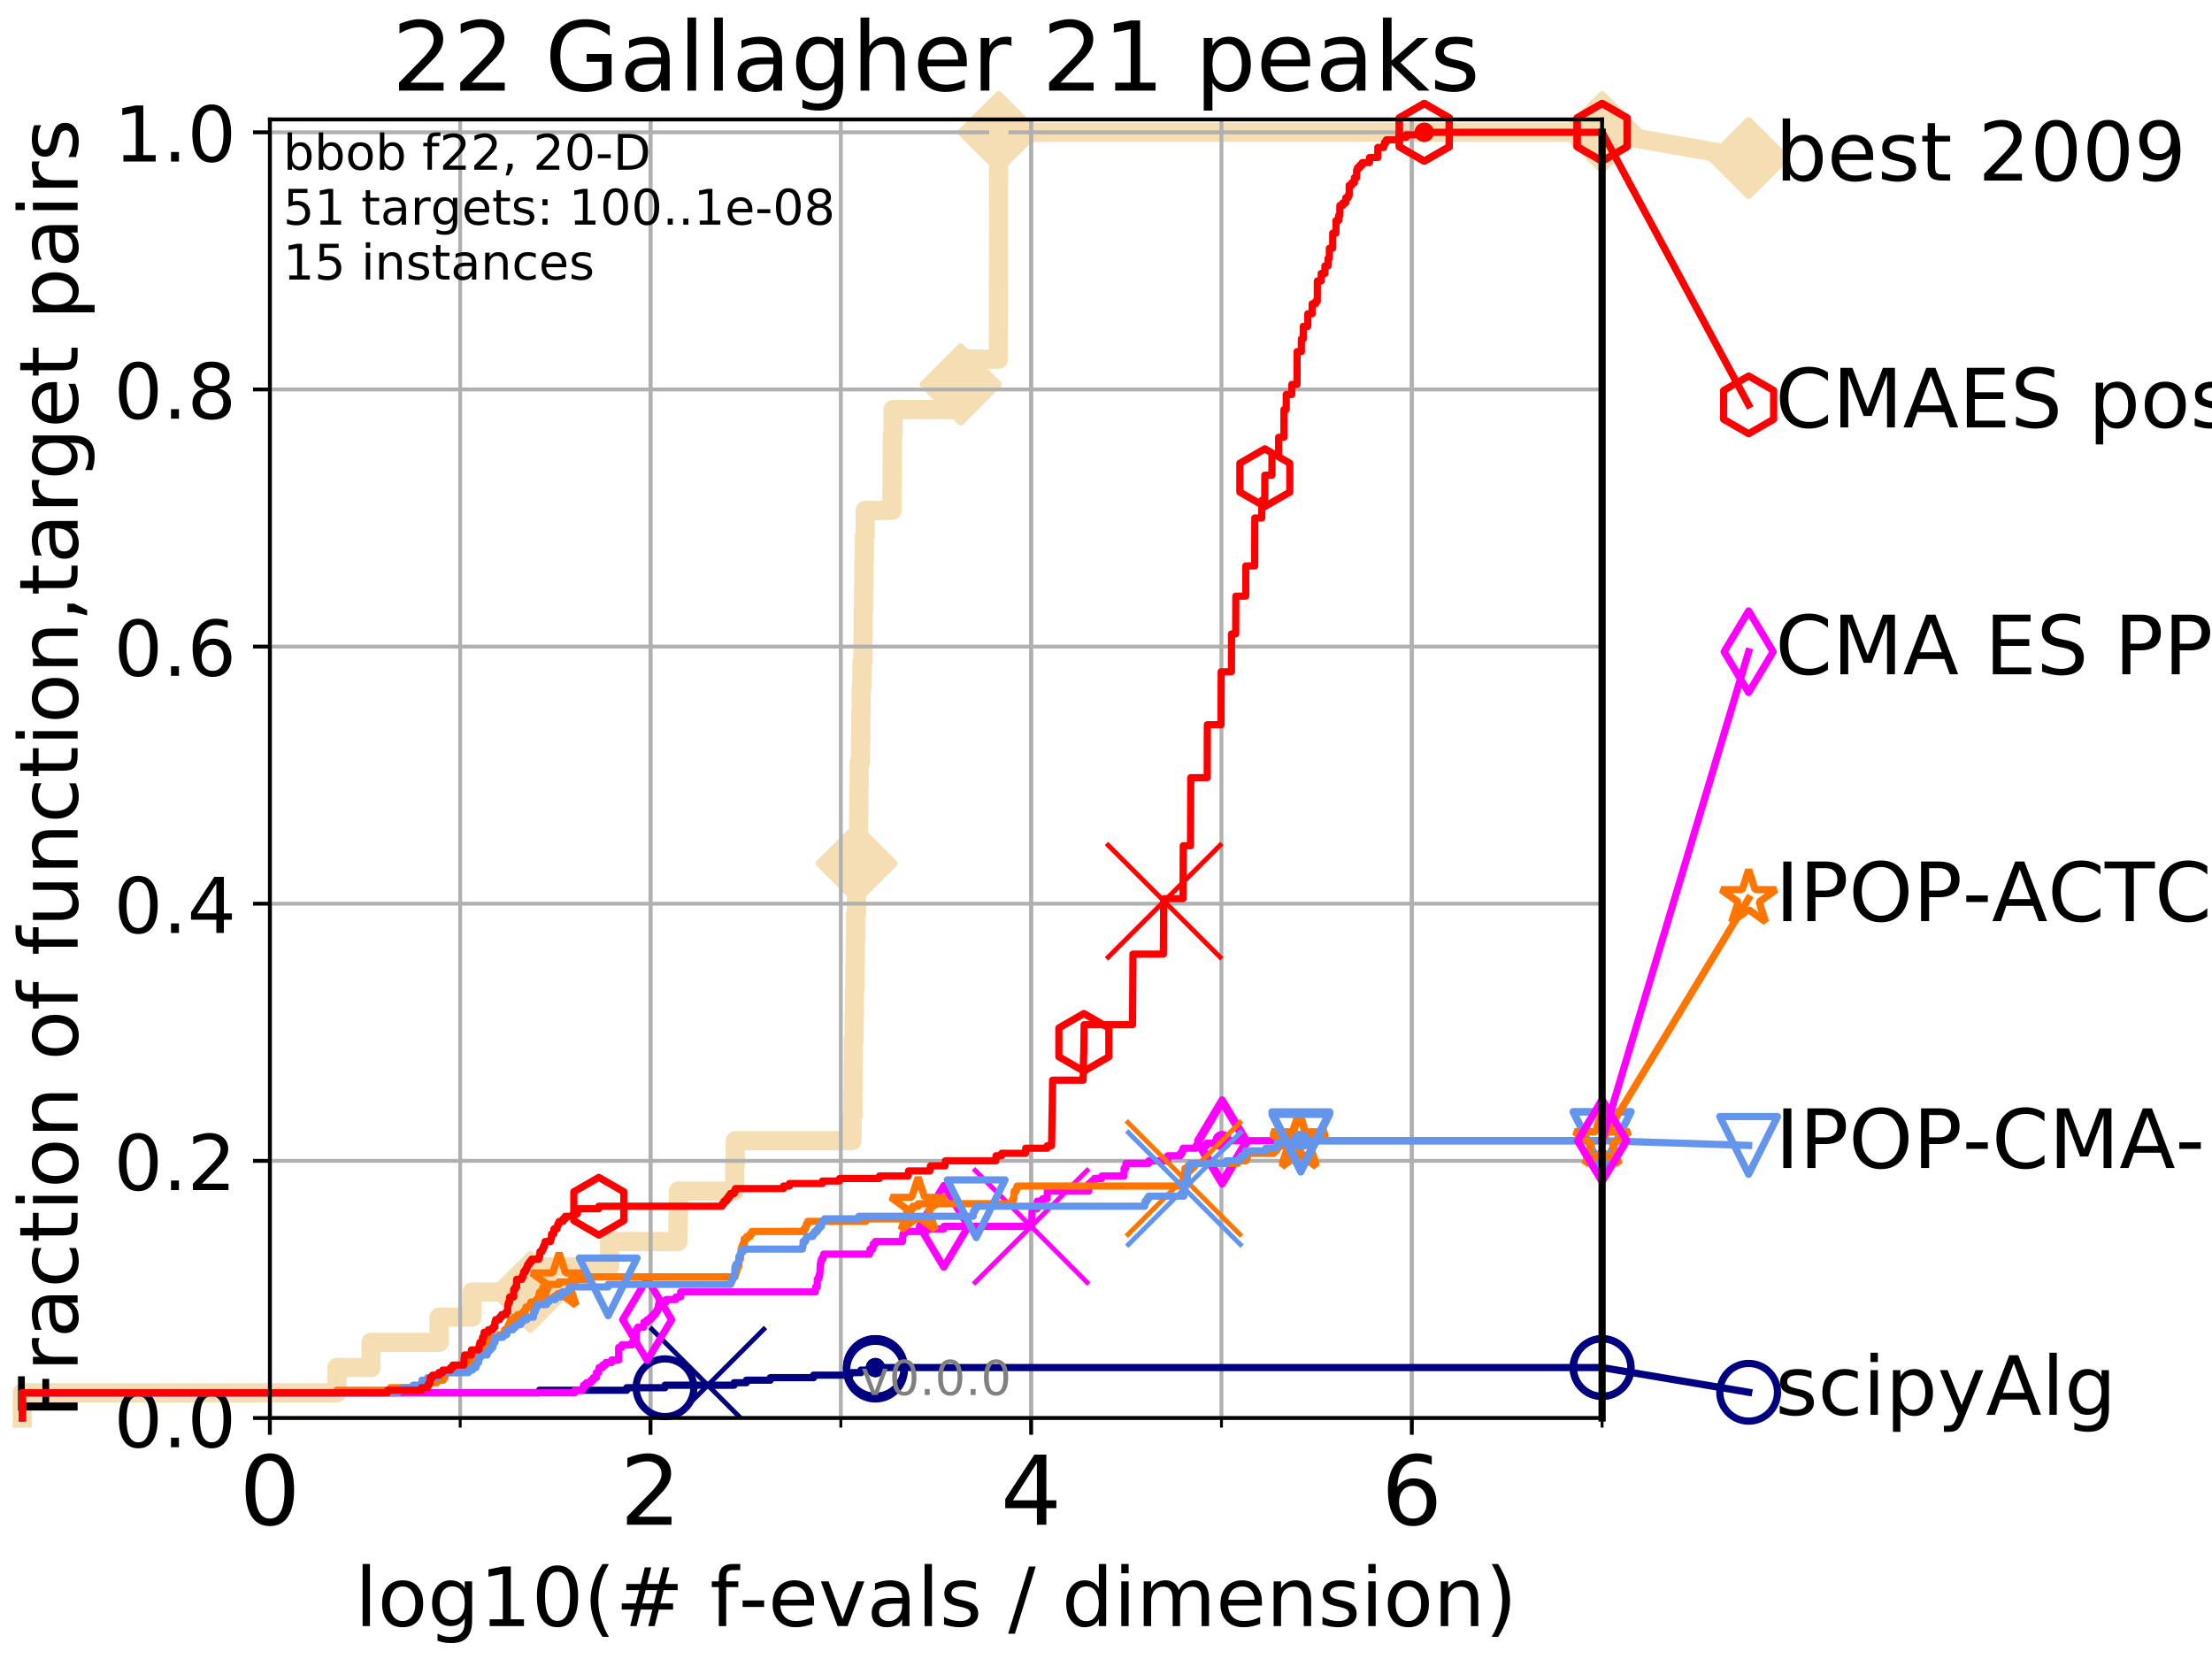 <?xml version="1.0" encoding="utf-8" standalone="no"?>
<!DOCTYPE svg PUBLIC "-//W3C//DTD SVG 1.1//EN"
  "http://www.w3.org/Graphics/SVG/1.1/DTD/svg11.dtd">
<!-- Created with matplotlib (http://matplotlib.org/) -->
<svg height="345pt" version="1.1" viewBox="0 0 460 345" width="460pt" xmlns="http://www.w3.org/2000/svg" xmlns:xlink="http://www.w3.org/1999/xlink">
 <defs>
  <style type="text/css">
*{stroke-linecap:butt;stroke-linejoin:round;}
  </style>
 </defs>
 <g id="figure_1">
  <g id="patch_1">
   <path d="M 0 345.6 
L 460.8 345.6 
L 460.8 0 
L 0 0 
z
" style="fill:#ffffff;"/>
  </g>
  <g id="axes_1">
   <g id="patch_2">
    <path d="M 56.12 294.88 
L 333.168 294.88 
L 333.168 24.84 
L 56.12 24.84 
z
" style="fill:#ffffff;"/>
   </g>
   <g id="line2d_1">
    <path d="M 4.627 294.88 
L 4.627 289.638 
L 70.059 289.638 
L 70.059 284.395 
L 77.155 284.395 
L 77.155 279.153 
L 91.317 279.153 
L 91.317 273.91 
L 98.175 273.91 
L 98.175 268.668 
L 110.274 268.668 
L 110.274 263.425 
L 126.766 263.425 
L 126.766 258.183 
L 140.974 258.183 
L 140.974 252.94 
L 141.054 252.94 
L 141.054 247.698 
L 152.789 247.698 
L 152.789 242.455 
L 152.913 242.455 
L 152.913 237.213 
L 177.191 237.213 
L 177.191 231.97 
L 177.376 231.97 
L 177.376 226.728 
L 177.429 226.728 
L 177.429 221.485 
L 177.469 221.485 
L 177.469 216.243 
L 177.62 216.243 
L 177.62 211 
L 177.685 211 
L 177.685 205.758 
L 177.779 205.758 
L 177.779 200.515 
L 177.84 200.515 
L 177.84 195.273 
L 177.94 195.273 
L 177.94 190.03 
L 178.105 190.03 
L 178.105 184.788 
L 178.141 184.788 
L 178.141 179.546 
L 178.182 179.546 
L 178.182 174.303 
L 178.556 174.303 
L 178.556 169.061 
L 178.6 169.061 
L 178.6 163.818 
L 178.655 163.818 
L 178.655 158.576 
L 178.945 158.576 
L 178.945 153.333 
L 179.007 153.333 
L 179.007 148.091 
L 179.081 148.091 
L 179.081 142.848 
L 179.241 142.848 
L 179.241 137.606 
L 179.458 137.606 
L 179.458 132.363 
L 179.494 132.363 
L 179.494 127.121 
L 179.576 127.121 
L 179.576 121.878 
L 179.642 121.878 
L 179.642 116.636 
L 179.753 116.636 
L 179.753 111.393 
L 179.916 111.393 
L 179.916 106.151 
L 185.487 106.151 
L 185.487 100.908 
L 185.549 100.908 
L 185.549 95.666 
L 185.574 95.666 
L 185.574 90.423 
L 185.726 90.423 
L 185.726 85.181 
L 199.787 85.181 
L 199.787 79.938 
L 199.818 79.938 
L 199.818 74.696 
L 207.625 74.696 
L 207.625 69.453 
L 207.633 69.453 
L 207.633 64.211 
L 207.644 64.211 
L 207.644 58.969 
L 207.651 58.969 
L 207.651 53.726 
L 207.658 53.726 
L 207.658 48.484 
L 207.672 48.484 
L 207.672 43.241 
L 207.677 43.241 
L 207.677 37.999 
L 207.682 37.999 
L 207.682 32.756 
L 207.695 32.756 
L 207.695 27.514 
L 333.168 27.514 
" style="fill:none;stroke:#f5deb3;stroke-linecap:square;stroke-width:4;"/>
   </g>
   <g id="line2d_2">
    <defs>
     <path d="M -0 7.778 
L 7.778 0 
L 0 -7.778 
L -7.778 -0 
z
" id="m41b84fcb6f" style="stroke:#f5deb3;stroke-linejoin:miter;stroke-width:1.5;"/>
    </defs>
    <g>
     <use style="fill:#f5deb3;stroke:#f5deb3;stroke-linejoin:miter;stroke-width:1.5;" x="110.274" xlink:href="#m41b84fcb6f" y="268.668"/>
     <use style="fill:#f5deb3;stroke:#f5deb3;stroke-linejoin:miter;stroke-width:1.5;" x="178.141" xlink:href="#m41b84fcb6f" y="179.546"/>
     <use style="fill:#f5deb3;stroke:#f5deb3;stroke-linejoin:miter;stroke-width:1.5;" x="199.787" xlink:href="#m41b84fcb6f" y="79.938"/>
     <use style="fill:#f5deb3;stroke:#f5deb3;stroke-linejoin:miter;stroke-width:1.5;" x="207.695" xlink:href="#m41b84fcb6f" y="27.514"/>
     <use style="fill:#f5deb3;stroke:#f5deb3;stroke-linejoin:miter;stroke-width:1.5;" x="207.695" xlink:href="#m41b84fcb6f" y="27.514"/>
     <use style="fill:#f5deb3;stroke:#f5deb3;stroke-linejoin:miter;stroke-width:1.5;" x="333.168" xlink:href="#m41b84fcb6f" y="27.514"/>
    </g>
   </g>
   <g id="line2d_3">
    <path style="fill:none;stroke:#f5deb3;stroke-linecap:square;stroke-width:4;"/>
    <g/>
   </g>
   <g id="line2d_4">
    <path d="M 333.168 27.514 
L 363.643 32.861 
" style="fill:none;stroke:#f5deb3;stroke-linecap:square;stroke-width:4;"/>
    <g>
     <use style="fill:#f5deb3;stroke:#f5deb3;stroke-linejoin:miter;stroke-width:1.5;" x="333.168" xlink:href="#m41b84fcb6f" y="27.514"/>
     <use style="fill:#f5deb3;stroke:#f5deb3;stroke-linejoin:miter;stroke-width:1.5;" x="363.643" xlink:href="#m41b84fcb6f" y="32.861"/>
    </g>
   </g>
   <g id="matplotlib.axis_1">
    <g id="xtick_1">
     <g id="line2d_5">
      <path clip-path="url(#pd0acdf58c3)" d="M 56.12 294.88 
L 56.12 24.84 
" style="fill:none;stroke:#b0b0b0;stroke-linecap:square;stroke-width:0.8;"/>
     </g>
     <g id="line2d_6">
      <defs>
       <path d="M 0 0 
L 0 3.5 
" id="m0cbbcd423e" style="stroke:#000000;stroke-width:0.8;"/>
      </defs>
      <g>
       <use style="stroke:#000000;stroke-width:0.8;" x="56.12" xlink:href="#m0cbbcd423e" y="294.88"/>
      </g>
     </g>
     <g id="text_1">
      <!-- 0 -->
      <defs>
       <path d="M 31.781 66.406 
Q 24.172 66.406 20.328 58.906 
Q 16.5 51.422 16.5 36.375 
Q 16.5 21.391 20.328 13.891 
Q 24.172 6.391 31.781 6.391 
Q 39.453 6.391 43.281 13.891 
Q 47.125 21.391 47.125 36.375 
Q 47.125 51.422 43.281 58.906 
Q 39.453 66.406 31.781 66.406 
z
M 31.781 74.219 
Q 44.047 74.219 50.516 64.516 
Q 56.984 54.828 56.984 36.375 
Q 56.984 17.969 50.516 8.266 
Q 44.047 -1.422 31.781 -1.422 
Q 19.531 -1.422 13.062 8.266 
Q 6.594 17.969 6.594 36.375 
Q 6.594 54.828 13.062 64.516 
Q 19.531 74.219 31.781 74.219 
z
" id="DejaVuSans-30"/>
      </defs>
      <g transform="translate(49.758 317.077)scale(0.2 -0.2)">
       <use xlink:href="#DejaVuSans-30"/>
      </g>
     </g>
    </g>
    <g id="xtick_2">
     <g id="line2d_7">
      <path clip-path="url(#pd0acdf58c3)" d="M 135.277 294.88 
L 135.277 24.84 
" style="fill:none;stroke:#b0b0b0;stroke-linecap:square;stroke-width:0.8;"/>
     </g>
     <g id="line2d_8">
      <g>
       <use style="stroke:#000000;stroke-width:0.8;" x="135.277" xlink:href="#m0cbbcd423e" y="294.88"/>
      </g>
     </g>
     <g id="text_2">
      <!-- 2 -->
      <defs>
       <path d="M 19.188 8.297 
L 53.609 8.297 
L 53.609 0 
L 7.328 0 
L 7.328 8.297 
Q 12.938 14.109 22.625 23.891 
Q 32.328 33.688 34.812 36.531 
Q 39.547 41.844 41.422 45.531 
Q 43.312 49.219 43.312 52.781 
Q 43.312 58.594 39.234 62.25 
Q 35.156 65.922 28.609 65.922 
Q 23.969 65.922 18.812 64.312 
Q 13.672 62.703 7.812 59.422 
L 7.812 69.391 
Q 13.766 71.781 18.938 73 
Q 24.125 74.219 28.422 74.219 
Q 39.75 74.219 46.484 68.547 
Q 53.219 62.891 53.219 53.422 
Q 53.219 48.922 51.531 44.891 
Q 49.859 40.875 45.406 35.406 
Q 44.188 33.984 37.641 27.219 
Q 31.109 20.453 19.188 8.297 
z
" id="DejaVuSans-32"/>
      </defs>
      <g transform="translate(128.914 317.077)scale(0.2 -0.2)">
       <use xlink:href="#DejaVuSans-32"/>
      </g>
     </g>
    </g>
    <g id="xtick_3">
     <g id="line2d_9">
      <path clip-path="url(#pd0acdf58c3)" d="M 214.433 294.88 
L 214.433 24.84 
" style="fill:none;stroke:#b0b0b0;stroke-linecap:square;stroke-width:0.8;"/>
     </g>
     <g id="line2d_10">
      <g>
       <use style="stroke:#000000;stroke-width:0.8;" x="214.433" xlink:href="#m0cbbcd423e" y="294.88"/>
      </g>
     </g>
     <g id="text_3">
      <!-- 4 -->
      <defs>
       <path d="M 37.797 64.312 
L 12.891 25.391 
L 37.797 25.391 
z
M 35.203 72.906 
L 47.609 72.906 
L 47.609 25.391 
L 58.016 25.391 
L 58.016 17.188 
L 47.609 17.188 
L 47.609 0 
L 37.797 0 
L 37.797 17.188 
L 4.891 17.188 
L 4.891 26.703 
z
" id="DejaVuSans-34"/>
      </defs>
      <g transform="translate(208.071 317.077)scale(0.2 -0.2)">
       <use xlink:href="#DejaVuSans-34"/>
      </g>
     </g>
    </g>
    <g id="xtick_4">
     <g id="line2d_11">
      <path clip-path="url(#pd0acdf58c3)" d="M 293.59 294.88 
L 293.59 24.84 
" style="fill:none;stroke:#b0b0b0;stroke-linecap:square;stroke-width:0.8;"/>
     </g>
     <g id="line2d_12">
      <g>
       <use style="stroke:#000000;stroke-width:0.8;" x="293.59" xlink:href="#m0cbbcd423e" y="294.88"/>
      </g>
     </g>
     <g id="text_4">
      <!-- 6 -->
      <defs>
       <path d="M 33.016 40.375 
Q 26.375 40.375 22.484 35.828 
Q 18.609 31.297 18.609 23.391 
Q 18.609 15.531 22.484 10.953 
Q 26.375 6.391 33.016 6.391 
Q 39.656 6.391 43.531 10.953 
Q 47.406 15.531 47.406 23.391 
Q 47.406 31.297 43.531 35.828 
Q 39.656 40.375 33.016 40.375 
z
M 52.594 71.297 
L 52.594 62.312 
Q 48.875 64.062 45.094 64.984 
Q 41.312 65.922 37.594 65.922 
Q 27.828 65.922 22.672 59.328 
Q 17.531 52.734 16.797 39.406 
Q 19.672 43.656 24.016 45.922 
Q 28.375 48.188 33.594 48.188 
Q 44.578 48.188 50.953 41.516 
Q 57.328 34.859 57.328 23.391 
Q 57.328 12.156 50.688 5.359 
Q 44.047 -1.422 33.016 -1.422 
Q 20.359 -1.422 13.672 8.266 
Q 6.984 17.969 6.984 36.375 
Q 6.984 53.656 15.188 63.938 
Q 23.391 74.219 37.203 74.219 
Q 40.922 74.219 44.703 73.484 
Q 48.484 72.75 52.594 71.297 
z
" id="DejaVuSans-36"/>
      </defs>
      <g transform="translate(287.227 317.077)scale(0.2 -0.2)">
       <use xlink:href="#DejaVuSans-36"/>
      </g>
     </g>
    </g>
    <g id="xtick_5">
     <g id="line2d_13">
      <path clip-path="url(#pd0acdf58c3)" d="M 56.12 294.88 
L 56.12 24.84 
" style="fill:none;stroke:#b0b0b0;stroke-linecap:square;stroke-width:0.8;"/>
     </g>
     <g id="line2d_14">
      <defs>
       <path d="M 0 0 
L 0 2 
" id="m43258fa47b" style="stroke:#000000;stroke-width:0.6;"/>
      </defs>
      <g>
       <use style="stroke:#000000;stroke-width:0.6;" x="56.12" xlink:href="#m43258fa47b" y="294.88"/>
      </g>
     </g>
    </g>
    <g id="xtick_6">
     <g id="line2d_15">
      <path clip-path="url(#pd0acdf58c3)" d="M 95.698 294.88 
L 95.698 24.84 
" style="fill:none;stroke:#b0b0b0;stroke-linecap:square;stroke-width:0.8;"/>
     </g>
     <g id="line2d_16">
      <g>
       <use style="stroke:#000000;stroke-width:0.6;" x="95.698" xlink:href="#m43258fa47b" y="294.88"/>
      </g>
     </g>
    </g>
    <g id="xtick_7">
     <g id="line2d_17">
      <path clip-path="url(#pd0acdf58c3)" d="M 135.277 294.88 
L 135.277 24.84 
" style="fill:none;stroke:#b0b0b0;stroke-linecap:square;stroke-width:0.8;"/>
     </g>
     <g id="line2d_18">
      <g>
       <use style="stroke:#000000;stroke-width:0.6;" x="135.277" xlink:href="#m43258fa47b" y="294.88"/>
      </g>
     </g>
    </g>
    <g id="xtick_8">
     <g id="line2d_19">
      <path clip-path="url(#pd0acdf58c3)" d="M 174.855 294.88 
L 174.855 24.84 
" style="fill:none;stroke:#b0b0b0;stroke-linecap:square;stroke-width:0.8;"/>
     </g>
     <g id="line2d_20">
      <g>
       <use style="stroke:#000000;stroke-width:0.6;" x="174.855" xlink:href="#m43258fa47b" y="294.88"/>
      </g>
     </g>
    </g>
    <g id="xtick_9">
     <g id="line2d_21">
      <path clip-path="url(#pd0acdf58c3)" d="M 214.433 294.88 
L 214.433 24.84 
" style="fill:none;stroke:#b0b0b0;stroke-linecap:square;stroke-width:0.8;"/>
     </g>
     <g id="line2d_22">
      <g>
       <use style="stroke:#000000;stroke-width:0.6;" x="214.433" xlink:href="#m43258fa47b" y="294.88"/>
      </g>
     </g>
    </g>
    <g id="xtick_10">
     <g id="line2d_23">
      <path clip-path="url(#pd0acdf58c3)" d="M 254.011 294.88 
L 254.011 24.84 
" style="fill:none;stroke:#b0b0b0;stroke-linecap:square;stroke-width:0.8;"/>
     </g>
     <g id="line2d_24">
      <g>
       <use style="stroke:#000000;stroke-width:0.6;" x="254.011" xlink:href="#m43258fa47b" y="294.88"/>
      </g>
     </g>
    </g>
    <g id="xtick_11">
     <g id="line2d_25">
      <path clip-path="url(#pd0acdf58c3)" d="M 293.59 294.88 
L 293.59 24.84 
" style="fill:none;stroke:#b0b0b0;stroke-linecap:square;stroke-width:0.8;"/>
     </g>
     <g id="line2d_26">
      <g>
       <use style="stroke:#000000;stroke-width:0.6;" x="293.59" xlink:href="#m43258fa47b" y="294.88"/>
      </g>
     </g>
    </g>
    <g id="xtick_12">
     <g id="line2d_27">
      <path clip-path="url(#pd0acdf58c3)" d="M 333.168 294.88 
L 333.168 24.84 
" style="fill:none;stroke:#b0b0b0;stroke-linecap:square;stroke-width:0.8;"/>
     </g>
     <g id="line2d_28">
      <g>
       <use style="stroke:#000000;stroke-width:0.6;" x="333.168" xlink:href="#m43258fa47b" y="294.88"/>
      </g>
     </g>
    </g>
    <g id="text_5">
     <!-- log10(# f-evals / dimension) -->
     <defs>
      <path d="M 9.422 75.984 
L 18.406 75.984 
L 18.406 0 
L 9.422 0 
z
" id="DejaVuSans-6c"/>
      <path d="M 30.609 48.391 
Q 23.391 48.391 19.188 42.75 
Q 14.984 37.109 14.984 27.297 
Q 14.984 17.484 19.156 11.844 
Q 23.344 6.203 30.609 6.203 
Q 37.797 6.203 41.984 11.859 
Q 46.188 17.531 46.188 27.297 
Q 46.188 37.016 41.984 42.703 
Q 37.797 48.391 30.609 48.391 
z
M 30.609 56 
Q 42.328 56 49.016 48.375 
Q 55.719 40.766 55.719 27.297 
Q 55.719 13.875 49.016 6.219 
Q 42.328 -1.422 30.609 -1.422 
Q 18.844 -1.422 12.172 6.219 
Q 5.516 13.875 5.516 27.297 
Q 5.516 40.766 12.172 48.375 
Q 18.844 56 30.609 56 
z
" id="DejaVuSans-6f"/>
      <path d="M 45.406 27.984 
Q 45.406 37.75 41.375 43.109 
Q 37.359 48.484 30.078 48.484 
Q 22.859 48.484 18.828 43.109 
Q 14.797 37.75 14.797 27.984 
Q 14.797 18.266 18.828 12.891 
Q 22.859 7.516 30.078 7.516 
Q 37.359 7.516 41.375 12.891 
Q 45.406 18.266 45.406 27.984 
z
M 54.391 6.781 
Q 54.391 -7.172 48.188 -13.984 
Q 42 -20.797 29.203 -20.797 
Q 24.469 -20.797 20.266 -20.094 
Q 16.062 -19.391 12.109 -17.922 
L 12.109 -9.188 
Q 16.062 -11.328 19.922 -12.344 
Q 23.781 -13.375 27.781 -13.375 
Q 36.625 -13.375 41.016 -8.766 
Q 45.406 -4.156 45.406 5.172 
L 45.406 9.625 
Q 42.625 4.781 38.281 2.391 
Q 33.938 0 27.875 0 
Q 17.828 0 11.672 7.656 
Q 5.516 15.328 5.516 27.984 
Q 5.516 40.672 11.672 48.328 
Q 17.828 56 27.875 56 
Q 33.938 56 38.281 53.609 
Q 42.625 51.219 45.406 46.391 
L 45.406 54.688 
L 54.391 54.688 
z
" id="DejaVuSans-67"/>
      <path d="M 12.406 8.297 
L 28.516 8.297 
L 28.516 63.922 
L 10.984 60.406 
L 10.984 69.391 
L 28.422 72.906 
L 38.281 72.906 
L 38.281 8.297 
L 54.391 8.297 
L 54.391 0 
L 12.406 0 
z
" id="DejaVuSans-31"/>
      <path d="M 31 75.875 
Q 24.469 64.656 21.281 53.656 
Q 18.109 42.672 18.109 31.391 
Q 18.109 20.125 21.312 9.062 
Q 24.516 -2 31 -13.188 
L 23.188 -13.188 
Q 15.875 -1.703 12.234 9.375 
Q 8.594 20.453 8.594 31.391 
Q 8.594 42.281 12.203 53.312 
Q 15.828 64.359 23.188 75.875 
z
" id="DejaVuSans-28"/>
      <path d="M 51.125 44 
L 36.922 44 
L 32.812 27.688 
L 47.125 27.688 
z
M 43.797 71.781 
L 38.719 51.516 
L 52.984 51.516 
L 58.109 71.781 
L 65.922 71.781 
L 60.891 51.516 
L 76.125 51.516 
L 76.125 44 
L 58.984 44 
L 54.984 27.688 
L 70.516 27.688 
L 70.516 20.219 
L 53.078 20.219 
L 48 0 
L 40.188 0 
L 45.219 20.219 
L 30.906 20.219 
L 25.875 0 
L 18.016 0 
L 23.094 20.219 
L 7.719 20.219 
L 7.719 27.688 
L 24.906 27.688 
L 29 44 
L 13.281 44 
L 13.281 51.516 
L 30.906 51.516 
L 35.891 71.781 
z
" id="DejaVuSans-23"/>
      <path id="DejaVuSans-20"/>
      <path d="M 37.109 75.984 
L 37.109 68.5 
L 28.516 68.5 
Q 23.688 68.5 21.797 66.547 
Q 19.922 64.594 19.922 59.516 
L 19.922 54.688 
L 34.719 54.688 
L 34.719 47.703 
L 19.922 47.703 
L 19.922 0 
L 10.891 0 
L 10.891 47.703 
L 2.297 47.703 
L 2.297 54.688 
L 10.891 54.688 
L 10.891 58.5 
Q 10.891 67.625 15.141 71.797 
Q 19.391 75.984 28.609 75.984 
z
" id="DejaVuSans-66"/>
      <path d="M 4.891 31.391 
L 31.203 31.391 
L 31.203 23.391 
L 4.891 23.391 
z
" id="DejaVuSans-2d"/>
      <path d="M 56.203 29.594 
L 56.203 25.203 
L 14.891 25.203 
Q 15.484 15.922 20.484 11.062 
Q 25.484 6.203 34.422 6.203 
Q 39.594 6.203 44.453 7.469 
Q 49.312 8.734 54.109 11.281 
L 54.109 2.781 
Q 49.266 0.734 44.188 -0.344 
Q 39.109 -1.422 33.891 -1.422 
Q 20.797 -1.422 13.156 6.188 
Q 5.516 13.812 5.516 26.812 
Q 5.516 40.234 12.766 48.109 
Q 20.016 56 32.328 56 
Q 43.359 56 49.781 48.891 
Q 56.203 41.797 56.203 29.594 
z
M 47.219 32.234 
Q 47.125 39.594 43.094 43.984 
Q 39.062 48.391 32.422 48.391 
Q 24.906 48.391 20.391 44.141 
Q 15.875 39.891 15.188 32.172 
z
" id="DejaVuSans-65"/>
      <path d="M 2.984 54.688 
L 12.5 54.688 
L 29.594 8.797 
L 46.688 54.688 
L 56.203 54.688 
L 35.688 0 
L 23.484 0 
z
" id="DejaVuSans-76"/>
      <path d="M 34.281 27.484 
Q 23.391 27.484 19.188 25 
Q 14.984 22.516 14.984 16.5 
Q 14.984 11.719 18.141 8.906 
Q 21.297 6.109 26.703 6.109 
Q 34.188 6.109 38.703 11.406 
Q 43.219 16.703 43.219 25.484 
L 43.219 27.484 
z
M 52.203 31.203 
L 52.203 0 
L 43.219 0 
L 43.219 8.297 
Q 40.141 3.328 35.547 0.953 
Q 30.953 -1.422 24.312 -1.422 
Q 15.922 -1.422 10.953 3.297 
Q 6 8.016 6 15.922 
Q 6 25.141 12.172 29.828 
Q 18.359 34.516 30.609 34.516 
L 43.219 34.516 
L 43.219 35.406 
Q 43.219 41.609 39.141 45 
Q 35.062 48.391 27.688 48.391 
Q 23 48.391 18.547 47.266 
Q 14.109 46.141 10.016 43.891 
L 10.016 52.203 
Q 14.938 54.109 19.578 55.047 
Q 24.219 56 28.609 56 
Q 40.484 56 46.344 49.844 
Q 52.203 43.703 52.203 31.203 
z
" id="DejaVuSans-61"/>
      <path d="M 44.281 53.078 
L 44.281 44.578 
Q 40.484 46.531 36.375 47.5 
Q 32.281 48.484 27.875 48.484 
Q 21.188 48.484 17.844 46.438 
Q 14.5 44.391 14.5 40.281 
Q 14.5 37.156 16.891 35.375 
Q 19.281 33.594 26.516 31.984 
L 29.594 31.297 
Q 39.156 29.25 43.188 25.516 
Q 47.219 21.781 47.219 15.094 
Q 47.219 7.469 41.188 3.016 
Q 35.156 -1.422 24.609 -1.422 
Q 20.219 -1.422 15.453 -0.562 
Q 10.688 0.297 5.422 2 
L 5.422 11.281 
Q 10.406 8.688 15.234 7.391 
Q 20.062 6.109 24.812 6.109 
Q 31.156 6.109 34.562 8.281 
Q 37.984 10.453 37.984 14.406 
Q 37.984 18.062 35.516 20.016 
Q 33.062 21.969 24.703 23.781 
L 21.578 24.516 
Q 13.234 26.266 9.516 29.906 
Q 5.812 33.547 5.812 39.891 
Q 5.812 47.609 11.281 51.797 
Q 16.75 56 26.812 56 
Q 31.781 56 36.172 55.266 
Q 40.578 54.547 44.281 53.078 
z
" id="DejaVuSans-73"/>
      <path d="M 25.391 72.906 
L 33.688 72.906 
L 8.297 -9.281 
L 0 -9.281 
z
" id="DejaVuSans-2f"/>
      <path d="M 45.406 46.391 
L 45.406 75.984 
L 54.391 75.984 
L 54.391 0 
L 45.406 0 
L 45.406 8.203 
Q 42.578 3.328 38.25 0.953 
Q 33.938 -1.422 27.875 -1.422 
Q 17.969 -1.422 11.734 6.484 
Q 5.516 14.406 5.516 27.297 
Q 5.516 40.188 11.734 48.094 
Q 17.969 56 27.875 56 
Q 33.938 56 38.25 53.625 
Q 42.578 51.266 45.406 46.391 
z
M 14.797 27.297 
Q 14.797 17.391 18.875 11.75 
Q 22.953 6.109 30.078 6.109 
Q 37.203 6.109 41.297 11.75 
Q 45.406 17.391 45.406 27.297 
Q 45.406 37.203 41.297 42.844 
Q 37.203 48.484 30.078 48.484 
Q 22.953 48.484 18.875 42.844 
Q 14.797 37.203 14.797 27.297 
z
" id="DejaVuSans-64"/>
      <path d="M 9.422 54.688 
L 18.406 54.688 
L 18.406 0 
L 9.422 0 
z
M 9.422 75.984 
L 18.406 75.984 
L 18.406 64.594 
L 9.422 64.594 
z
" id="DejaVuSans-69"/>
      <path d="M 52 44.188 
Q 55.375 50.25 60.062 53.125 
Q 64.75 56 71.094 56 
Q 79.641 56 84.281 50.016 
Q 88.922 44.047 88.922 33.016 
L 88.922 0 
L 79.891 0 
L 79.891 32.719 
Q 79.891 40.578 77.094 44.375 
Q 74.312 48.188 68.609 48.188 
Q 61.625 48.188 57.562 43.547 
Q 53.516 38.922 53.516 30.906 
L 53.516 0 
L 44.484 0 
L 44.484 32.719 
Q 44.484 40.625 41.703 44.406 
Q 38.922 48.188 33.109 48.188 
Q 26.219 48.188 22.156 43.531 
Q 18.109 38.875 18.109 30.906 
L 18.109 0 
L 9.078 0 
L 9.078 54.688 
L 18.109 54.688 
L 18.109 46.188 
Q 21.188 51.219 25.484 53.609 
Q 29.781 56 35.688 56 
Q 41.656 56 45.828 52.969 
Q 50 49.953 52 44.188 
z
" id="DejaVuSans-6d"/>
      <path d="M 54.891 33.016 
L 54.891 0 
L 45.906 0 
L 45.906 32.719 
Q 45.906 40.484 42.875 44.328 
Q 39.844 48.188 33.797 48.188 
Q 26.516 48.188 22.312 43.547 
Q 18.109 38.922 18.109 30.906 
L 18.109 0 
L 9.078 0 
L 9.078 54.688 
L 18.109 54.688 
L 18.109 46.188 
Q 21.344 51.125 25.703 53.562 
Q 30.078 56 35.797 56 
Q 45.219 56 50.047 50.172 
Q 54.891 44.344 54.891 33.016 
z
" id="DejaVuSans-6e"/>
      <path d="M 8.016 75.875 
L 15.828 75.875 
Q 23.141 64.359 26.781 53.312 
Q 30.422 42.281 30.422 31.391 
Q 30.422 20.453 26.781 9.375 
Q 23.141 -1.703 15.828 -13.188 
L 8.016 -13.188 
Q 14.5 -2 17.703 9.062 
Q 20.906 20.125 20.906 31.391 
Q 20.906 42.672 17.703 53.656 
Q 14.5 64.656 8.016 75.875 
z
" id="DejaVuSans-29"/>
     </defs>
     <g transform="translate(73.803 338.154)scale(0.17 -0.17)">
      <use xlink:href="#DejaVuSans-6c"/>
      <use x="27.783" xlink:href="#DejaVuSans-6f"/>
      <use x="88.965" xlink:href="#DejaVuSans-67"/>
      <use x="152.441" xlink:href="#DejaVuSans-31"/>
      <use x="216.064" xlink:href="#DejaVuSans-30"/>
      <use x="279.688" xlink:href="#DejaVuSans-28"/>
      <use x="318.701" xlink:href="#DejaVuSans-23"/>
      <use x="402.49" xlink:href="#DejaVuSans-20"/>
      <use x="434.277" xlink:href="#DejaVuSans-66"/>
      <use x="469.404" xlink:href="#DejaVuSans-2d"/>
      <use x="505.488" xlink:href="#DejaVuSans-65"/>
      <use x="567.012" xlink:href="#DejaVuSans-76"/>
      <use x="626.191" xlink:href="#DejaVuSans-61"/>
      <use x="687.471" xlink:href="#DejaVuSans-6c"/>
      <use x="715.254" xlink:href="#DejaVuSans-73"/>
      <use x="767.354" xlink:href="#DejaVuSans-20"/>
      <use x="799.141" xlink:href="#DejaVuSans-2f"/>
      <use x="832.832" xlink:href="#DejaVuSans-20"/>
      <use x="864.619" xlink:href="#DejaVuSans-64"/>
      <use x="928.096" xlink:href="#DejaVuSans-69"/>
      <use x="955.879" xlink:href="#DejaVuSans-6d"/>
      <use x="1053.291" xlink:href="#DejaVuSans-65"/>
      <use x="1114.814" xlink:href="#DejaVuSans-6e"/>
      <use x="1178.193" xlink:href="#DejaVuSans-73"/>
      <use x="1230.293" xlink:href="#DejaVuSans-69"/>
      <use x="1258.076" xlink:href="#DejaVuSans-6f"/>
      <use x="1319.258" xlink:href="#DejaVuSans-6e"/>
      <use x="1382.637" xlink:href="#DejaVuSans-29"/>
     </g>
    </g>
   </g>
   <g id="matplotlib.axis_2">
    <g id="ytick_1">
     <g id="line2d_29">
      <path clip-path="url(#pd0acdf58c3)" d="M 56.12 294.88 
L 333.168 294.88 
" style="fill:none;stroke:#b0b0b0;stroke-linecap:square;stroke-width:0.8;"/>
     </g>
     <g id="line2d_30">
      <defs>
       <path d="M 0 0 
L -3.5 0 
" id="m2ea756a94a" style="stroke:#000000;stroke-width:0.8;"/>
      </defs>
      <g>
       <use style="stroke:#000000;stroke-width:0.8;" x="56.12" xlink:href="#m2ea756a94a" y="294.88"/>
      </g>
     </g>
     <g id="text_6">
      <!-- 0.0 -->
      <defs>
       <path d="M 10.688 12.406 
L 21 12.406 
L 21 0 
L 10.688 0 
z
" id="DejaVuSans-2e"/>
      </defs>
      <g transform="translate(23.675 300.959)scale(0.16 -0.16)">
       <use xlink:href="#DejaVuSans-30"/>
       <use x="63.623" xlink:href="#DejaVuSans-2e"/>
       <use x="95.41" xlink:href="#DejaVuSans-30"/>
      </g>
     </g>
    </g>
    <g id="ytick_2">
     <g id="line2d_31">
      <path clip-path="url(#pd0acdf58c3)" d="M 56.12 241.407 
L 333.168 241.407 
" style="fill:none;stroke:#b0b0b0;stroke-linecap:square;stroke-width:0.8;"/>
     </g>
     <g id="line2d_32">
      <g>
       <use style="stroke:#000000;stroke-width:0.8;" x="56.12" xlink:href="#m2ea756a94a" y="241.407"/>
      </g>
     </g>
     <g id="text_7">
      <!-- 0.2 -->
      <g transform="translate(23.675 247.485)scale(0.16 -0.16)">
       <use xlink:href="#DejaVuSans-30"/>
       <use x="63.623" xlink:href="#DejaVuSans-2e"/>
       <use x="95.41" xlink:href="#DejaVuSans-32"/>
      </g>
     </g>
    </g>
    <g id="ytick_3">
     <g id="line2d_33">
      <path clip-path="url(#pd0acdf58c3)" d="M 56.12 187.933 
L 333.168 187.933 
" style="fill:none;stroke:#b0b0b0;stroke-linecap:square;stroke-width:0.8;"/>
     </g>
     <g id="line2d_34">
      <g>
       <use style="stroke:#000000;stroke-width:0.8;" x="56.12" xlink:href="#m2ea756a94a" y="187.933"/>
      </g>
     </g>
     <g id="text_8">
      <!-- 0.4 -->
      <g transform="translate(23.675 194.012)scale(0.16 -0.16)">
       <use xlink:href="#DejaVuSans-30"/>
       <use x="63.623" xlink:href="#DejaVuSans-2e"/>
       <use x="95.41" xlink:href="#DejaVuSans-34"/>
      </g>
     </g>
    </g>
    <g id="ytick_4">
     <g id="line2d_35">
      <path clip-path="url(#pd0acdf58c3)" d="M 56.12 134.46 
L 333.168 134.46 
" style="fill:none;stroke:#b0b0b0;stroke-linecap:square;stroke-width:0.8;"/>
     </g>
     <g id="line2d_36">
      <g>
       <use style="stroke:#000000;stroke-width:0.8;" x="56.12" xlink:href="#m2ea756a94a" y="134.46"/>
      </g>
     </g>
     <g id="text_9">
      <!-- 0.6 -->
      <g transform="translate(23.675 140.539)scale(0.16 -0.16)">
       <use xlink:href="#DejaVuSans-30"/>
       <use x="63.623" xlink:href="#DejaVuSans-2e"/>
       <use x="95.41" xlink:href="#DejaVuSans-36"/>
      </g>
     </g>
    </g>
    <g id="ytick_5">
     <g id="line2d_37">
      <path clip-path="url(#pd0acdf58c3)" d="M 56.12 80.987 
L 333.168 80.987 
" style="fill:none;stroke:#b0b0b0;stroke-linecap:square;stroke-width:0.8;"/>
     </g>
     <g id="line2d_38">
      <g>
       <use style="stroke:#000000;stroke-width:0.8;" x="56.12" xlink:href="#m2ea756a94a" y="80.987"/>
      </g>
     </g>
     <g id="text_10">
      <!-- 0.8 -->
      <defs>
       <path d="M 31.781 34.625 
Q 24.75 34.625 20.719 30.859 
Q 16.703 27.094 16.703 20.516 
Q 16.703 13.922 20.719 10.156 
Q 24.75 6.391 31.781 6.391 
Q 38.812 6.391 42.859 10.172 
Q 46.922 13.969 46.922 20.516 
Q 46.922 27.094 42.891 30.859 
Q 38.875 34.625 31.781 34.625 
z
M 21.922 38.812 
Q 15.578 40.375 12.031 44.719 
Q 8.5 49.078 8.5 55.328 
Q 8.5 64.062 14.719 69.141 
Q 20.953 74.219 31.781 74.219 
Q 42.672 74.219 48.875 69.141 
Q 55.078 64.062 55.078 55.328 
Q 55.078 49.078 51.531 44.719 
Q 48 40.375 41.703 38.812 
Q 48.828 37.156 52.797 32.312 
Q 56.781 27.484 56.781 20.516 
Q 56.781 9.906 50.312 4.234 
Q 43.844 -1.422 31.781 -1.422 
Q 19.734 -1.422 13.25 4.234 
Q 6.781 9.906 6.781 20.516 
Q 6.781 27.484 10.781 32.312 
Q 14.797 37.156 21.922 38.812 
z
M 18.312 54.391 
Q 18.312 48.734 21.844 45.562 
Q 25.391 42.391 31.781 42.391 
Q 38.141 42.391 41.719 45.562 
Q 45.312 48.734 45.312 54.391 
Q 45.312 60.062 41.719 63.234 
Q 38.141 66.406 31.781 66.406 
Q 25.391 66.406 21.844 63.234 
Q 18.312 60.062 18.312 54.391 
z
" id="DejaVuSans-38"/>
      </defs>
      <g transform="translate(23.675 87.066)scale(0.16 -0.16)">
       <use xlink:href="#DejaVuSans-30"/>
       <use x="63.623" xlink:href="#DejaVuSans-2e"/>
       <use x="95.41" xlink:href="#DejaVuSans-38"/>
      </g>
     </g>
    </g>
    <g id="ytick_6">
     <g id="line2d_39">
      <path clip-path="url(#pd0acdf58c3)" d="M 56.12 27.514 
L 333.168 27.514 
" style="fill:none;stroke:#b0b0b0;stroke-linecap:square;stroke-width:0.8;"/>
     </g>
     <g id="line2d_40">
      <g>
       <use style="stroke:#000000;stroke-width:0.8;" x="56.12" xlink:href="#m2ea756a94a" y="27.514"/>
      </g>
     </g>
     <g id="text_11">
      <!-- 1.0 -->
      <g transform="translate(23.675 33.592)scale(0.16 -0.16)">
       <use xlink:href="#DejaVuSans-31"/>
       <use x="63.623" xlink:href="#DejaVuSans-2e"/>
       <use x="95.41" xlink:href="#DejaVuSans-30"/>
      </g>
     </g>
    </g>
    <g id="text_12">
     <!-- Fraction of function,target pairs -->
     <defs>
      <path d="M 9.812 72.906 
L 51.703 72.906 
L 51.703 64.594 
L 19.672 64.594 
L 19.672 43.109 
L 48.578 43.109 
L 48.578 34.812 
L 19.672 34.812 
L 19.672 0 
L 9.812 0 
z
" id="DejaVuSans-46"/>
      <path d="M 41.109 46.297 
Q 39.594 47.172 37.812 47.578 
Q 36.031 48 33.891 48 
Q 26.266 48 22.188 43.047 
Q 18.109 38.094 18.109 28.812 
L 18.109 0 
L 9.078 0 
L 9.078 54.688 
L 18.109 54.688 
L 18.109 46.188 
Q 20.953 51.172 25.484 53.578 
Q 30.031 56 36.531 56 
Q 37.453 56 38.578 55.875 
Q 39.703 55.766 41.062 55.516 
z
" id="DejaVuSans-72"/>
      <path d="M 48.781 52.594 
L 48.781 44.188 
Q 44.969 46.297 41.141 47.344 
Q 37.312 48.391 33.406 48.391 
Q 24.656 48.391 19.812 42.844 
Q 14.984 37.312 14.984 27.297 
Q 14.984 17.281 19.812 11.734 
Q 24.656 6.203 33.406 6.203 
Q 37.312 6.203 41.141 7.25 
Q 44.969 8.297 48.781 10.406 
L 48.781 2.094 
Q 45.016 0.344 40.984 -0.531 
Q 36.969 -1.422 32.422 -1.422 
Q 20.062 -1.422 12.781 6.344 
Q 5.516 14.109 5.516 27.297 
Q 5.516 40.672 12.859 48.328 
Q 20.219 56 33.016 56 
Q 37.156 56 41.109 55.141 
Q 45.062 54.297 48.781 52.594 
z
" id="DejaVuSans-63"/>
      <path d="M 18.312 70.219 
L 18.312 54.688 
L 36.812 54.688 
L 36.812 47.703 
L 18.312 47.703 
L 18.312 18.016 
Q 18.312 11.328 20.141 9.422 
Q 21.969 7.516 27.594 7.516 
L 36.812 7.516 
L 36.812 0 
L 27.594 0 
Q 17.188 0 13.234 3.875 
Q 9.281 7.766 9.281 18.016 
L 9.281 47.703 
L 2.688 47.703 
L 2.688 54.688 
L 9.281 54.688 
L 9.281 70.219 
z
" id="DejaVuSans-74"/>
      <path d="M 8.5 21.578 
L 8.5 54.688 
L 17.484 54.688 
L 17.484 21.922 
Q 17.484 14.156 20.5 10.266 
Q 23.531 6.391 29.594 6.391 
Q 36.859 6.391 41.078 11.031 
Q 45.312 15.672 45.312 23.688 
L 45.312 54.688 
L 54.297 54.688 
L 54.297 0 
L 45.312 0 
L 45.312 8.406 
Q 42.047 3.422 37.719 1 
Q 33.406 -1.422 27.688 -1.422 
Q 18.266 -1.422 13.375 4.438 
Q 8.5 10.297 8.5 21.578 
z
M 31.109 56 
z
" id="DejaVuSans-75"/>
      <path d="M 11.719 12.406 
L 22.016 12.406 
L 22.016 4 
L 14.016 -11.625 
L 7.719 -11.625 
L 11.719 4 
z
" id="DejaVuSans-2c"/>
      <path d="M 18.109 8.203 
L 18.109 -20.797 
L 9.078 -20.797 
L 9.078 54.688 
L 18.109 54.688 
L 18.109 46.391 
Q 20.953 51.266 25.266 53.625 
Q 29.594 56 35.594 56 
Q 45.562 56 51.781 48.094 
Q 58.016 40.188 58.016 27.297 
Q 58.016 14.406 51.781 6.484 
Q 45.562 -1.422 35.594 -1.422 
Q 29.594 -1.422 25.266 0.953 
Q 20.953 3.328 18.109 8.203 
z
M 48.688 27.297 
Q 48.688 37.203 44.609 42.844 
Q 40.531 48.484 33.406 48.484 
Q 26.266 48.484 22.188 42.844 
Q 18.109 37.203 18.109 27.297 
Q 18.109 17.391 22.188 11.75 
Q 26.266 6.109 33.406 6.109 
Q 40.531 6.109 44.609 11.75 
Q 48.688 17.391 48.688 27.297 
z
" id="DejaVuSans-70"/>
     </defs>
     <g transform="translate(16.14 294.999)rotate(-90)scale(0.17 -0.17)">
      <use xlink:href="#DejaVuSans-46"/>
      <use x="57.41" xlink:href="#DejaVuSans-72"/>
      <use x="98.523" xlink:href="#DejaVuSans-61"/>
      <use x="159.803" xlink:href="#DejaVuSans-63"/>
      <use x="214.783" xlink:href="#DejaVuSans-74"/>
      <use x="253.992" xlink:href="#DejaVuSans-69"/>
      <use x="281.775" xlink:href="#DejaVuSans-6f"/>
      <use x="342.957" xlink:href="#DejaVuSans-6e"/>
      <use x="406.336" xlink:href="#DejaVuSans-20"/>
      <use x="438.123" xlink:href="#DejaVuSans-6f"/>
      <use x="499.305" xlink:href="#DejaVuSans-66"/>
      <use x="534.51" xlink:href="#DejaVuSans-20"/>
      <use x="566.297" xlink:href="#DejaVuSans-66"/>
      <use x="601.502" xlink:href="#DejaVuSans-75"/>
      <use x="664.881" xlink:href="#DejaVuSans-6e"/>
      <use x="728.26" xlink:href="#DejaVuSans-63"/>
      <use x="783.24" xlink:href="#DejaVuSans-74"/>
      <use x="822.449" xlink:href="#DejaVuSans-69"/>
      <use x="850.232" xlink:href="#DejaVuSans-6f"/>
      <use x="911.414" xlink:href="#DejaVuSans-6e"/>
      <use x="974.793" xlink:href="#DejaVuSans-2c"/>
      <use x="1006.58" xlink:href="#DejaVuSans-74"/>
      <use x="1045.789" xlink:href="#DejaVuSans-61"/>
      <use x="1107.068" xlink:href="#DejaVuSans-72"/>
      <use x="1148.166" xlink:href="#DejaVuSans-67"/>
      <use x="1211.643" xlink:href="#DejaVuSans-65"/>
      <use x="1273.166" xlink:href="#DejaVuSans-74"/>
      <use x="1312.375" xlink:href="#DejaVuSans-20"/>
      <use x="1344.162" xlink:href="#DejaVuSans-70"/>
      <use x="1407.639" xlink:href="#DejaVuSans-61"/>
      <use x="1468.918" xlink:href="#DejaVuSans-69"/>
      <use x="1496.701" xlink:href="#DejaVuSans-72"/>
      <use x="1537.814" xlink:href="#DejaVuSans-73"/>
     </g>
    </g>
   </g>
   <g id="line2d_41">
    <defs>
     <path d="M 0 1.5 
C 0.398 1.5 0.779 1.342 1.061 1.061 
C 1.342 0.779 1.5 0.398 1.5 0 
C 1.5 -0.398 1.342 -0.779 1.061 -1.061 
C 0.779 -1.342 0.398 -1.5 0 -1.5 
C -0.398 -1.5 -0.779 -1.342 -1.061 -1.061 
C -1.342 -0.779 -1.5 -0.398 -1.5 0 
C -1.5 0.398 -1.342 0.779 -1.061 1.061 
C -0.779 1.342 -0.398 1.5 0 1.5 
z
" id="m3d4746e74e" style="stroke:#f5deb3;"/>
    </defs>
    <g>
     <use style="fill:#f5deb3;stroke:#f5deb3;" x="207.695" xlink:href="#m3d4746e74e" y="27.514"/>
     <use style="fill:#f5deb3;stroke:#f5deb3;" x="207.695" xlink:href="#m3d4746e74e" y="27.514"/>
    </g>
   </g>
   <g id="line2d_42">
    <defs>
     <path d="M 0 1.5 
C 0.398 1.5 0.779 1.342 1.061 1.061 
C 1.342 0.779 1.5 0.398 1.5 0 
C 1.5 -0.398 1.342 -0.779 1.061 -1.061 
C 0.779 -1.342 0.398 -1.5 0 -1.5 
C -0.398 -1.5 -0.779 -1.342 -1.061 -1.061 
C -1.342 -0.779 -1.5 -0.398 -1.5 0 
C -1.5 0.398 -1.342 0.779 -1.061 1.061 
C -0.779 1.342 -0.398 1.5 0 1.5 
z
" id="m11ffac3127" style="stroke:#000080;"/>
    </defs>
    <g>
     <use style="fill:#000080;stroke:#000080;" x="182.047" xlink:href="#m11ffac3127" y="284.395"/>
     <use style="fill:#000080;stroke:#000080;" x="182.047" xlink:href="#m11ffac3127" y="284.395"/>
    </g>
   </g>
   <g id="line2d_43">
    <path d="M 4.627 294.88 
L 4.627 289.638 
L 112.188 289.638 
L 112.188 289.113 
L 130.332 289.113 
L 130.332 288.589 
L 138.288 288.589 
L 138.288 288.065 
L 152.665 288.065 
L 152.665 287.541 
L 155.224 287.541 
L 155.224 287.016 
L 160.192 287.016 
L 160.192 286.492 
L 169.188 286.492 
L 169.188 285.968 
L 176.796 285.968 
L 176.796 285.444 
L 179.031 285.444 
L 179.031 284.919 
L 182.047 284.919 
L 182.047 284.395 
L 333.168 284.395 
" style="fill:none;stroke:#000080;stroke-linecap:square;stroke-width:1.5;"/>
   </g>
   <g id="line2d_44">
    <defs>
     <path d="M 0 6 
C 1.591 6 3.117 5.368 4.243 4.243 
C 5.368 3.117 6 1.591 6 0 
C 6 -1.591 5.368 -3.117 4.243 -4.243 
C 3.117 -5.368 1.591 -6 0 -6 
C -1.591 -6 -3.117 -5.368 -4.243 -4.243 
C -5.368 -3.117 -6 -1.591 -6 0 
C -6 1.591 -5.368 3.117 -4.243 4.243 
C -3.117 5.368 -1.591 6 0 6 
z
" id="m0219de9ecd" style="stroke:#000080;stroke-width:1.5;"/>
    </defs>
    <g>
     <use style="fill:none;stroke:#000080;stroke-width:1.5;" x="138.288" xlink:href="#m0219de9ecd" y="288.589"/>
     <use style="fill:none;stroke:#000080;stroke-width:1.5;" x="182.047" xlink:href="#m0219de9ecd" y="284.919"/>
     <use style="fill:none;stroke:#000080;stroke-width:1.5;" x="182.047" xlink:href="#m0219de9ecd" y="284.395"/>
     <use style="fill:none;stroke:#000080;stroke-width:1.5;" x="182.047" xlink:href="#m0219de9ecd" y="284.395"/>
     <use style="fill:none;stroke:#000080;stroke-width:1.5;" x="333.168" xlink:href="#m0219de9ecd" y="284.395"/>
    </g>
   </g>
   <g id="line2d_45">
    <path style="fill:none;stroke:#000080;stroke-linecap:square;stroke-width:1.5;"/>
    <g/>
   </g>
   <g id="line2d_46">
    <path clip-path="url(#pd0acdf58c3)" d="M 147.191 288.065 
" style="fill:none;stroke:#000080;stroke-linecap:square;stroke-width:1.5;"/>
    <defs>
     <path d="M -12 12 
L 12 -12 
M -12 -12 
L 12 12 
" id="mb486c650eb" style="stroke:#000080;"/>
    </defs>
    <g clip-path="url(#pd0acdf58c3)">
     <use style="fill:#000080;stroke:#000080;" x="147.191" xlink:href="#mb486c650eb" y="288.065"/>
    </g>
   </g>
   <g id="line2d_47">
    <defs>
     <path d="M 0 1.5 
C 0.398 1.5 0.779 1.342 1.061 1.061 
C 1.342 0.779 1.5 0.398 1.5 0 
C 1.5 -0.398 1.342 -0.779 1.061 -1.061 
C 0.779 -1.342 0.398 -1.5 0 -1.5 
C -0.398 -1.5 -0.779 -1.342 -1.061 -1.061 
C -1.342 -0.779 -1.5 -0.398 -1.5 0 
C -1.5 0.398 -1.342 0.779 -1.061 1.061 
C -0.779 1.342 -0.398 1.5 0 1.5 
z
" id="mb5a7cad0ee" style="stroke:#ff00ff;"/>
    </defs>
    <g>
     <use style="fill:#ff00ff;stroke:#ff00ff;" x="254.146" xlink:href="#mb5a7cad0ee" y="237.213"/>
     <use style="fill:#ff00ff;stroke:#ff00ff;" x="254.146" xlink:href="#mb5a7cad0ee" y="237.213"/>
    </g>
   </g>
   <g id="line2d_48">
    <path d="M 4.627 294.88 
L 4.627 289.638 
L 119.527 289.638 
L 119.527 289.113 
L 121.165 289.113 
L 121.165 288.589 
L 121.34 288.589 
L 121.34 288.065 
L 121.948 288.065 
L 121.948 287.541 
L 122.892 287.541 
L 122.892 287.016 
L 123.379 287.016 
L 123.379 286.492 
L 124.02 286.492 
L 124.036 285.444 
L 124.493 285.444 
L 124.573 284.395 
L 125.31 284.395 
L 125.31 283.871 
L 125.958 283.871 
L 125.958 283.347 
L 127.184 283.347 
L 127.184 282.822 
L 128.648 282.822 
L 128.648 280.201 
L 129.317 280.201 
L 129.317 279.677 
L 131.441 279.677 
L 131.441 279.153 
L 131.991 279.153 
L 131.991 278.628 
L 132.28 278.628 
L 132.28 276.531 
L 132.614 276.531 
L 132.614 276.007 
L 133.843 276.007 
L 133.89 274.959 
L 134.584 274.959 
L 134.584 274.434 
L 135.277 274.434 
L 135.277 273.91 
L 135.785 273.91 
L 135.785 273.386 
L 136.286 273.386 
L 136.286 272.862 
L 136.631 272.862 
L 136.631 272.337 
L 136.852 272.337 
L 136.93 271.289 
L 137.078 271.289 
L 137.078 270.765 
L 138.539 270.765 
L 138.539 270.24 
L 140.562 270.24 
L 140.562 269.716 
L 141.544 269.716 
L 141.544 268.668 
L 169.541 268.668 
L 169.619 267.619 
L 169.956 267.619 
L 169.956 266.046 
L 170.228 266.046 
L 170.228 265.522 
L 170.386 265.522 
L 170.386 264.998 
L 170.498 264.998 
L 170.586 262.901 
L 170.673 262.901 
L 170.673 262.377 
L 170.804 262.377 
L 170.804 261.852 
L 171.124 261.852 
L 171.124 261.328 
L 171.282 261.328 
L 171.282 260.804 
L 180.834 260.804 
L 180.931 259.755 
L 181.5 259.755 
L 181.566 258.707 
L 182.007 258.707 
L 182.007 258.183 
L 187.673 258.183 
L 187.771 256.61 
L 188.147 256.61 
L 188.147 256.086 
L 192.675 256.086 
L 192.675 255.561 
L 196.273 255.561 
L 196.273 255.037 
L 214.55 255.037 
L 214.621 251.892 
L 214.679 251.892 
L 214.679 251.367 
L 215.699 251.367 
L 215.714 249.795 
L 216.841 249.795 
L 216.841 249.27 
L 217.738 249.27 
L 217.801 247.698 
L 226.406 247.698 
L 226.433 246.125 
L 227.032 246.125 
L 227.032 245.601 
L 227.577 245.601 
L 227.577 245.076 
L 229.134 245.076 
L 229.134 244.552 
L 233.742 244.552 
L 233.755 242.979 
L 234.118 242.979 
L 234.142 241.931 
L 238.893 241.931 
L 238.893 241.407 
L 242.818 241.407 
L 242.832 240.358 
L 245.455 240.358 
L 245.455 239.834 
L 245.832 239.834 
L 245.832 239.31 
L 246.022 239.31 
L 246.022 238.785 
L 248.731 238.785 
L 248.731 238.261 
L 250.916 238.261 
L 250.916 237.737 
L 254.146 237.737 
L 254.146 237.213 
L 333.168 237.213 
L 333.168 237.213 
" style="fill:none;stroke:#ff00ff;stroke-linecap:square;stroke-width:1.5;"/>
   </g>
   <g id="line2d_49">
    <defs>
     <path d="M -0 8.485 
L 5.091 0 
L 0 -8.485 
L -5.091 -0 
z
" id="mc4bfcc07f9" style="stroke:#ff00ff;stroke-linejoin:miter;stroke-width:1.5;"/>
    </defs>
    <g>
     <use style="fill:none;stroke:#ff00ff;stroke-linejoin:miter;stroke-width:1.5;" x="134.584" xlink:href="#mc4bfcc07f9" y="274.434"/>
     <use style="fill:none;stroke:#ff00ff;stroke-linejoin:miter;stroke-width:1.5;" x="196.273" xlink:href="#mc4bfcc07f9" y="255.037"/>
     <use style="fill:none;stroke:#ff00ff;stroke-linejoin:miter;stroke-width:1.5;" x="254.146" xlink:href="#mc4bfcc07f9" y="237.737"/>
     <use style="fill:none;stroke:#ff00ff;stroke-linejoin:miter;stroke-width:1.5;" x="254.146" xlink:href="#mc4bfcc07f9" y="237.213"/>
     <use style="fill:none;stroke:#ff00ff;stroke-linejoin:miter;stroke-width:1.5;" x="333.168" xlink:href="#mc4bfcc07f9" y="237.213"/>
    </g>
   </g>
   <g id="line2d_50">
    <path style="fill:none;stroke:#ff00ff;stroke-linecap:square;stroke-width:1.5;"/>
    <g/>
   </g>
   <g id="line2d_51">
    <path clip-path="url(#pd0acdf58c3)" d="M 214.433 255.037 
" style="fill:none;stroke:#ff00ff;stroke-linecap:square;stroke-width:1.5;"/>
    <defs>
     <path d="M -12 12 
L 12 -12 
M -12 -12 
L 12 12 
" id="m882054c027" style="stroke:#ff00ff;"/>
    </defs>
    <g clip-path="url(#pd0acdf58c3)">
     <use style="fill:#ff00ff;stroke:#ff00ff;" x="214.433" xlink:href="#m882054c027" y="255.037"/>
    </g>
   </g>
   <g id="line2d_52">
    <defs>
     <path d="M 0 1.5 
C 0.398 1.5 0.779 1.342 1.061 1.061 
C 1.342 0.779 1.5 0.398 1.5 0 
C 1.5 -0.398 1.342 -0.779 1.061 -1.061 
C 0.779 -1.342 0.398 -1.5 0 -1.5 
C -0.398 -1.5 -0.779 -1.342 -1.061 -1.061 
C -1.342 -0.779 -1.5 -0.398 -1.5 0 
C -1.5 0.398 -1.342 0.779 -1.061 1.061 
C -0.779 1.342 -0.398 1.5 0 1.5 
z
" id="mc55bbd314b" style="stroke:#ff7500;"/>
    </defs>
    <g>
     <use style="fill:#ff7500;stroke:#ff7500;" x="270.149" xlink:href="#mc55bbd314b" y="237.213"/>
     <use style="fill:#ff7500;stroke:#ff7500;" x="270.149" xlink:href="#mc55bbd314b" y="237.213"/>
    </g>
   </g>
   <g id="line2d_53">
    <path d="M 4.627 294.88 
L 4.627 289.638 
L 70.059 289.638 
L 70.059 289.113 
L 81.192 289.113 
L 81.192 288.589 
L 88.686 288.589 
L 88.686 288.065 
L 88.942 288.065 
L 88.942 287.541 
L 90.868 287.541 
L 90.868 287.016 
L 92.182 287.016 
L 92.182 286.492 
L 92.496 286.492 
L 92.599 285.444 
L 95.351 285.444 
L 95.351 284.919 
L 95.698 284.919 
L 95.698 284.395 
L 97.492 284.395 
L 97.492 283.347 
L 98.175 283.347 
L 98.175 282.822 
L 98.832 282.822 
L 98.832 282.298 
L 99.116 282.298 
L 99.116 281.774 
L 99.396 281.774 
L 99.396 281.25 
L 100.142 281.25 
L 100.208 280.201 
L 100.34 280.201 
L 100.34 279.677 
L 100.665 279.677 
L 100.665 279.153 
L 101.543 279.153 
L 101.543 278.628 
L 101.726 278.628 
L 101.726 278.104 
L 103.831 278.104 
L 103.831 277.58 
L 104.819 277.58 
L 104.92 276.531 
L 105.513 276.531 
L 105.513 276.007 
L 105.706 276.007 
L 105.706 275.483 
L 105.991 275.483 
L 105.991 274.959 
L 106.179 274.959 
L 106.179 274.434 
L 106.866 274.434 
L 106.866 273.91 
L 107.655 273.91 
L 107.655 273.386 
L 108.695 273.386 
L 108.695 272.862 
L 109.172 272.862 
L 109.172 272.337 
L 109.368 272.337 
L 109.368 271.813 
L 110.127 271.813 
L 110.127 271.289 
L 110.385 271.289 
L 110.385 270.765 
L 111.517 270.765 
L 111.517 270.24 
L 111.989 270.24 
L 112.056 269.192 
L 112.221 269.192 
L 112.221 268.668 
L 112.771 268.668 
L 112.771 268.143 
L 112.898 268.143 
L 112.898 267.619 
L 113.579 267.619 
L 113.579 267.095 
L 116.272 267.095 
L 116.272 266.571 
L 118.713 266.571 
L 118.713 266.046 
L 122.786 266.046 
L 122.786 265.522 
L 152.876 265.522 
L 152.876 264.998 
L 153.008 264.998 
L 153.008 264.474 
L 153.197 264.474 
L 153.197 263.949 
L 153.315 263.949 
L 153.315 263.425 
L 153.601 263.425 
L 153.69 262.377 
L 153.722 262.377 
L 153.722 261.852 
L 153.976 261.852 
L 153.996 260.804 
L 154.091 260.804 
L 154.146 259.755 
L 154.24 259.755 
L 154.24 259.231 
L 154.47 259.231 
L 154.47 258.707 
L 154.754 258.707 
L 154.754 257.658 
L 155.28 257.658 
L 155.28 257.134 
L 155.977 257.134 
L 155.977 256.61 
L 156.37 256.61 
L 156.37 256.086 
L 167.162 256.086 
L 167.162 255.561 
L 167.548 255.561 
L 167.548 255.037 
L 167.705 255.037 
L 167.705 254.513 
L 167.992 254.513 
L 167.992 253.989 
L 180.065 253.989 
L 180.065 253.464 
L 188.894 253.464 
L 188.982 251.892 
L 189.427 251.892 
L 189.427 251.367 
L 189.816 251.367 
L 189.816 250.843 
L 190.935 250.843 
L 190.935 250.319 
L 210.352 250.319 
L 210.352 249.795 
L 210.649 249.795 
L 210.649 249.27 
L 210.822 249.27 
L 210.92 247.698 
L 211.358 247.698 
L 211.358 247.173 
L 211.504 247.173 
L 211.504 246.649 
L 245.756 246.649 
L 245.756 246.125 
L 245.953 246.125 
L 245.953 245.601 
L 246.089 245.601 
L 246.089 245.076 
L 246.262 245.076 
L 246.319 244.028 
L 246.399 244.028 
L 246.414 242.979 
L 247.047 242.979 
L 247.047 242.455 
L 248.476 242.455 
L 248.476 241.931 
L 257.401 241.931 
L 257.401 241.407 
L 259.098 241.407 
L 259.098 240.882 
L 259.39 240.882 
L 259.408 239.834 
L 264.891 239.834 
L 264.891 239.31 
L 265.477 239.31 
L 265.477 238.785 
L 265.836 238.785 
L 265.836 238.261 
L 269.909 238.261 
L 269.909 237.737 
L 270.149 237.737 
L 270.149 237.213 
L 333.168 237.213 
L 333.168 237.213 
" style="fill:none;stroke:#ff7500;stroke-linecap:square;stroke-width:1.5;"/>
   </g>
   <g id="line2d_54">
    <defs>
     <path d="M 0 -6 
L -1.347 -1.854 
L -5.706 -1.854 
L -2.18 0.708 
L -3.527 4.854 
L -0 2.292 
L 3.527 4.854 
L 2.18 0.708 
L 5.706 -1.854 
L 1.347 -1.854 
z
" id="m007bb57d5b" style="stroke:#ff7500;stroke-linejoin:bevel;stroke-width:1.5;"/>
    </defs>
    <g>
     <use style="fill:none;stroke:#ff7500;stroke-linejoin:bevel;stroke-width:1.5;" x="116.272" xlink:href="#m007bb57d5b" y="266.571"/>
     <use style="fill:none;stroke:#ff7500;stroke-linejoin:bevel;stroke-width:1.5;" x="190.935" xlink:href="#m007bb57d5b" y="250.843"/>
     <use style="fill:none;stroke:#ff7500;stroke-linejoin:bevel;stroke-width:1.5;" x="270.149" xlink:href="#m007bb57d5b" y="237.737"/>
     <use style="fill:none;stroke:#ff7500;stroke-linejoin:bevel;stroke-width:1.5;" x="270.149" xlink:href="#m007bb57d5b" y="237.213"/>
     <use style="fill:none;stroke:#ff7500;stroke-linejoin:bevel;stroke-width:1.5;" x="333.168" xlink:href="#m007bb57d5b" y="237.213"/>
    </g>
   </g>
   <g id="line2d_55">
    <path style="fill:none;stroke:#ff7500;stroke-linecap:square;stroke-width:1.5;"/>
    <g/>
   </g>
   <g id="line2d_56">
    <path clip-path="url(#pd0acdf58c3)" d="M 246.205 245.076 
" style="fill:none;stroke:#ff7500;stroke-linecap:square;stroke-width:1.5;"/>
    <defs>
     <path d="M -12 12 
L 12 -12 
M -12 -12 
L 12 12 
" id="m0d5523505c" style="stroke:#ff7500;"/>
    </defs>
    <g clip-path="url(#pd0acdf58c3)">
     <use style="fill:#ff7500;stroke:#ff7500;" x="246.205" xlink:href="#m0d5523505c" y="245.076"/>
    </g>
   </g>
   <g id="line2d_57">
    <defs>
     <path d="M 0 1.5 
C 0.398 1.5 0.779 1.342 1.061 1.061 
C 1.342 0.779 1.5 0.398 1.5 0 
C 1.5 -0.398 1.342 -0.779 1.061 -1.061 
C 0.779 -1.342 0.398 -1.5 0 -1.5 
C -0.398 -1.5 -0.779 -1.342 -1.061 -1.061 
C -1.342 -0.779 -1.5 -0.398 -1.5 0 
C -1.5 0.398 -1.342 0.779 -1.061 1.061 
C -0.779 1.342 -0.398 1.5 0 1.5 
z
" id="m93b2763e54" style="stroke:#6495ed;"/>
    </defs>
    <g>
     <use style="fill:#6495ed;stroke:#6495ed;" x="270.517" xlink:href="#m93b2763e54" y="237.213"/>
     <use style="fill:#6495ed;stroke:#6495ed;" x="270.517" xlink:href="#m93b2763e54" y="237.213"/>
    </g>
   </g>
   <g id="line2d_58">
    <path d="M 4.627 294.88 
L 4.627 289.638 
L 82.72 289.638 
L 82.72 289.113 
L 83.784 289.113 
L 83.784 288.589 
L 85.885 288.589 
L 85.885 288.065 
L 87.62 288.065 
L 87.62 287.541 
L 87.757 287.541 
L 87.757 287.016 
L 88.942 287.016 
L 88.942 286.492 
L 90.981 286.492 
L 90.981 285.968 
L 91.206 285.968 
L 91.206 285.444 
L 97.414 285.444 
L 97.414 284.919 
L 98.249 284.919 
L 98.249 284.395 
L 98.975 284.395 
L 98.975 283.871 
L 99.116 283.871 
L 99.116 283.347 
L 99.534 283.347 
L 99.602 282.298 
L 99.941 282.298 
L 99.941 281.774 
L 101.297 281.774 
L 101.297 281.25 
L 101.543 281.25 
L 101.543 280.725 
L 102.026 280.725 
L 102.026 280.201 
L 102.495 280.201 
L 102.495 279.677 
L 102.61 279.677 
L 102.61 279.153 
L 102.952 279.153 
L 103.008 278.104 
L 104.564 278.104 
L 104.564 277.58 
L 105.366 277.58 
L 105.366 277.056 
L 105.561 277.056 
L 105.561 276.531 
L 106.686 276.531 
L 106.686 276.007 
L 107.221 276.007 
L 107.221 275.483 
L 108.245 275.483 
L 108.245 274.959 
L 108.655 274.959 
L 108.655 274.434 
L 109.561 274.434 
L 109.561 273.91 
L 110.925 273.91 
L 110.96 272.862 
L 111.275 272.862 
L 111.275 272.337 
L 111.448 272.337 
L 111.448 271.813 
L 111.687 271.813 
L 111.687 271.289 
L 113.67 271.289 
L 113.67 270.765 
L 114.117 270.765 
L 114.117 270.24 
L 115.502 270.24 
L 115.502 269.716 
L 116.606 269.716 
L 116.606 269.192 
L 116.884 269.192 
L 116.884 268.668 
L 118.187 268.668 
L 118.187 268.143 
L 118.486 268.143 
L 118.486 267.619 
L 126.482 267.619 
L 126.482 267.095 
L 151.943 267.095 
L 151.943 266.571 
L 152.189 266.571 
L 152.189 266.046 
L 152.41 266.046 
L 152.41 265.522 
L 152.764 265.522 
L 152.851 263.425 
L 153.054 263.425 
L 153.054 262.901 
L 153.524 262.901 
L 153.524 262.377 
L 153.637 262.377 
L 153.646 261.328 
L 153.909 261.328 
L 153.909 260.804 
L 154.126 260.804 
L 154.126 260.28 
L 154.54 260.28 
L 154.54 259.755 
L 166.869 259.755 
L 166.869 259.231 
L 167 259.231 
L 167.004 258.183 
L 167.51 258.183 
L 167.51 257.658 
L 167.745 257.658 
L 167.745 257.134 
L 169.015 257.134 
L 169.015 256.61 
L 169.407 256.61 
L 169.407 256.086 
L 169.956 256.086 
L 169.956 255.561 
L 170.319 255.561 
L 170.319 255.037 
L 170.823 255.037 
L 170.882 253.989 
L 171.478 253.989 
L 171.478 253.464 
L 178.6 253.464 
L 178.6 252.94 
L 202.375 252.94 
L 202.449 251.892 
L 202.739 251.892 
L 202.739 251.367 
L 203.013 251.367 
L 203.013 250.843 
L 238.061 250.843 
L 238.132 249.795 
L 238.518 249.795 
L 238.518 249.27 
L 238.868 249.27 
L 238.868 248.746 
L 246.186 248.746 
L 246.254 247.173 
L 246.433 247.173 
L 246.502 246.125 
L 246.569 246.125 
L 246.569 245.601 
L 246.705 245.601 
L 246.705 245.076 
L 246.9 245.076 
L 246.937 243.504 
L 247.141 243.504 
L 247.202 242.455 
L 247.558 242.455 
L 247.558 241.931 
L 255.016 241.931 
L 255.016 241.407 
L 257.757 241.407 
L 257.757 240.882 
L 258.15 240.882 
L 258.15 240.358 
L 258.925 240.358 
L 258.925 239.834 
L 259.044 239.834 
L 259.044 239.31 
L 263.248 239.31 
L 263.248 238.785 
L 265.452 238.785 
L 265.452 238.261 
L 265.606 238.261 
L 265.606 237.737 
L 270.517 237.737 
L 270.517 237.213 
L 333.168 237.213 
L 333.168 237.213 
" style="fill:none;stroke:#6495ed;stroke-linecap:square;stroke-width:1.5;"/>
   </g>
   <g id="line2d_59">
    <defs>
     <path d="M -0 6 
L 6 -6 
L -6 -6 
z
" id="m36947aca23" style="stroke:#6495ed;stroke-linejoin:miter;stroke-width:1.5;"/>
    </defs>
    <g>
     <use style="fill:none;stroke:#6495ed;stroke-linejoin:miter;stroke-width:1.5;" x="126.482" xlink:href="#m36947aca23" y="267.619"/>
     <use style="fill:none;stroke:#6495ed;stroke-linejoin:miter;stroke-width:1.5;" x="203.013" xlink:href="#m36947aca23" y="251.367"/>
     <use style="fill:none;stroke:#6495ed;stroke-linejoin:miter;stroke-width:1.5;" x="270.517" xlink:href="#m36947aca23" y="237.737"/>
     <use style="fill:none;stroke:#6495ed;stroke-linejoin:miter;stroke-width:1.5;" x="270.517" xlink:href="#m36947aca23" y="237.213"/>
     <use style="fill:none;stroke:#6495ed;stroke-linejoin:miter;stroke-width:1.5;" x="333.168" xlink:href="#m36947aca23" y="237.213"/>
    </g>
   </g>
   <g id="line2d_60">
    <path style="fill:none;stroke:#6495ed;stroke-linecap:square;stroke-width:1.5;"/>
    <g/>
   </g>
   <g id="line2d_61">
    <path clip-path="url(#pd0acdf58c3)" d="M 246.306 247.173 
" style="fill:none;stroke:#6495ed;stroke-linecap:square;stroke-width:1.5;"/>
    <defs>
     <path d="M -12 12 
L 12 -12 
M -12 -12 
L 12 12 
" id="m42ac80f8a3" style="stroke:#6495ed;"/>
    </defs>
    <g clip-path="url(#pd0acdf58c3)">
     <use style="fill:#6495ed;stroke:#6495ed;" x="246.306" xlink:href="#m42ac80f8a3" y="247.173"/>
    </g>
   </g>
   <g id="line2d_62">
    <defs>
     <path d="M 0 1.5 
C 0.398 1.5 0.779 1.342 1.061 1.061 
C 1.342 0.779 1.5 0.398 1.5 0 
C 1.5 -0.398 1.342 -0.779 1.061 -1.061 
C 0.779 -1.342 0.398 -1.5 0 -1.5 
C -0.398 -1.5 -0.779 -1.342 -1.061 -1.061 
C -1.342 -0.779 -1.5 -0.398 -1.5 0 
C -1.5 0.398 -1.342 0.779 -1.061 1.061 
C -0.779 1.342 -0.398 1.5 0 1.5 
z
" id="md4dbc44bec" style="stroke:#ff0000;"/>
    </defs>
    <g>
     <use style="fill:#ff0000;stroke:#ff0000;" x="296.184" xlink:href="#md4dbc44bec" y="27.514"/>
     <use style="fill:#ff0000;stroke:#ff0000;" x="296.184" xlink:href="#md4dbc44bec" y="27.514"/>
    </g>
   </g>
   <g id="line2d_63">
    <path d="M 4.627 294.88 
L 4.627 289.638 
L 80.581 289.638 
L 80.581 289.113 
L 87.62 289.113 
L 87.62 288.589 
L 88.942 288.589 
L 88.942 288.065 
L 89.195 288.065 
L 89.195 287.541 
L 89.444 287.541 
L 89.444 286.492 
L 89.932 286.492 
L 89.932 285.968 
L 91.317 285.968 
L 91.317 285.444 
L 92.076 285.444 
L 92.076 284.919 
L 93.695 284.919 
L 93.695 284.395 
L 94.171 284.395 
L 94.171 283.871 
L 96.455 283.871 
L 96.537 282.298 
L 96.619 282.298 
L 96.619 281.774 
L 98.026 281.774 
L 98.026 280.725 
L 99.534 280.725 
L 99.534 280.201 
L 99.671 280.201 
L 99.671 279.677 
L 99.807 279.677 
L 99.807 279.153 
L 100.34 279.153 
L 100.34 278.104 
L 100.6 278.104 
L 100.665 277.056 
L 101.543 277.056 
L 101.543 276.531 
L 102.495 276.531 
L 102.495 276.007 
L 102.895 276.007 
L 102.895 274.959 
L 103.064 274.959 
L 103.064 274.434 
L 103.884 274.434 
L 103.884 273.91 
L 104.306 273.91 
L 104.306 273.386 
L 105.219 273.386 
L 105.219 272.862 
L 105.561 272.862 
L 105.609 271.289 
L 105.754 271.289 
L 105.754 270.765 
L 105.991 270.765 
L 105.991 269.716 
L 106.821 269.716 
L 106.821 268.143 
L 107.133 268.143 
L 107.133 267.619 
L 107.44 267.619 
L 107.44 266.046 
L 108.533 266.046 
L 108.533 265.522 
L 108.775 265.522 
L 108.775 264.998 
L 108.896 264.998 
L 108.896 264.474 
L 109.29 264.474 
L 109.29 263.949 
L 109.561 263.949 
L 109.561 263.425 
L 109.751 263.425 
L 109.751 262.901 
L 110.127 262.901 
L 110.127 262.377 
L 110.566 262.377 
L 110.566 261.852 
L 112.056 261.852 
L 112.056 261.328 
L 112.221 261.328 
L 112.287 260.28 
L 112.739 260.28 
L 112.739 259.755 
L 112.992 259.755 
L 112.992 259.231 
L 113.211 259.231 
L 113.211 258.707 
L 113.365 258.707 
L 113.365 258.183 
L 114.496 258.183 
L 114.496 257.658 
L 114.639 257.658 
L 114.696 256.61 
L 115.173 256.61 
L 115.201 255.561 
L 115.825 255.561 
L 115.825 255.037 
L 116.011 255.037 
L 116.011 254.513 
L 116.272 254.513 
L 116.272 253.989 
L 117.108 253.989 
L 117.108 253.464 
L 117.548 253.464 
L 117.548 252.94 
L 119.18 252.94 
L 119.18 252.416 
L 120.056 252.416 
L 120.056 251.892 
L 120.242 251.892 
L 120.242 251.367 
L 124.525 251.367 
L 124.525 250.843 
L 150.192 250.843 
L 150.192 250.319 
L 150.559 250.319 
L 150.559 249.795 
L 151.092 249.795 
L 151.092 249.27 
L 151.488 249.27 
L 151.488 248.746 
L 151.868 248.746 
L 151.868 248.222 
L 152.665 248.222 
L 152.665 247.698 
L 152.947 247.698 
L 152.947 247.173 
L 162.929 247.173 
L 162.929 246.649 
L 164.155 246.649 
L 164.155 246.125 
L 171.024 246.125 
L 171.024 245.601 
L 174.594 245.601 
L 174.594 245.076 
L 182.882 245.076 
L 182.882 244.552 
L 188.859 244.552 
L 188.937 243.504 
L 193.377 243.504 
L 193.486 242.455 
L 196.527 242.455 
L 196.591 241.407 
L 207.093 241.407 
L 207.119 240.358 
L 208.295 240.358 
L 208.295 239.834 
L 213.275 239.834 
L 213.294 238.785 
L 217.768 238.785 
L 217.768 238.261 
L 218.687 238.261 
L 218.794 231.446 
L 218.804 231.446 
L 218.896 224.631 
L 225.249 224.631 
L 225.341 219.388 
L 225.37 219.388 
L 225.453 213.097 
L 235.521 213.097 
L 235.61 198.418 
L 241.923 198.418 
L 241.991 187.409 
L 242.109 187.409 
L 242.109 186.885 
L 246.02 186.885 
L 246.06 175.876 
L 247.574 175.876 
L 247.628 161.721 
L 251.043 161.721 
L 251.072 150.712 
L 253.924 150.712 
L 253.952 139.703 
L 256.085 139.703 
L 256.107 131.839 
L 256.967 131.839 
L 256.998 123.975 
L 259.06 123.975 
L 259.078 117.684 
L 260.923 117.684 
L 260.946 107.724 
L 262.392 107.724 
L 262.403 104.054 
L 263.013 104.054 
L 263.029 98.811 
L 264.504 98.811 
L 264.516 94.617 
L 265.887 94.617 
L 265.899 90.948 
L 266.995 90.948 
L 267.006 85.181 
L 267.469 85.181 
L 267.485 82.035 
L 268.637 82.035 
L 268.643 79.938 
L 269.727 79.938 
L 269.74 73.123 
L 270.622 73.123 
L 270.63 70.502 
L 271.01 70.502 
L 271.017 67.881 
L 271.963 67.881 
L 271.967 65.259 
L 272.867 65.259 
L 272.877 63.163 
L 273.621 63.163 
L 273.621 62.638 
L 273.94 62.638 
L 273.949 58.444 
L 274.749 58.444 
L 274.751 56.872 
L 275.52 56.872 
L 275.527 55.299 
L 276.165 55.299 
L 276.17 53.726 
L 276.447 53.726 
L 276.453 51.629 
L 277.147 51.629 
L 277.149 48.484 
L 277.818 48.484 
L 277.826 45.862 
L 278.384 45.862 
L 278.388 44.814 
L 278.631 44.814 
L 278.637 42.717 
L 279.253 42.717 
L 279.253 42.193 
L 279.85 42.193 
L 279.851 41.144 
L 280.351 41.144 
L 280.351 40.62 
L 280.568 40.62 
L 280.575 38.523 
L 281.124 38.523 
L 281.124 37.999 
L 281.658 37.999 
L 281.658 36.95 
L 282.112 36.95 
L 282.116 35.377 
L 282.313 35.377 
L 282.313 34.853 
L 282.813 34.853 
L 282.813 34.329 
L 283.303 34.329 
L 283.303 33.805 
L 284.798 33.805 
L 284.799 32.756 
L 286.522 32.756 
L 286.524 30.659 
L 287.773 30.659 
L 287.773 30.135 
L 287.918 30.135 
L 287.918 29.611 
L 288.281 29.611 
L 288.281 29.086 
L 290.788 29.086 
L 290.788 28.562 
L 292.419 28.562 
L 292.419 28.038 
L 296.184 28.038 
L 296.184 27.514 
L 333.168 27.514 
L 333.168 27.514 
" style="fill:none;stroke:#ff0000;stroke-linecap:square;stroke-width:1.5;"/>
   </g>
   <g id="line2d_64">
    <defs>
     <path d="M 0 -6 
L -5.196 -3 
L -5.196 3 
L -0 6 
L 5.196 3 
L 5.196 -3 
z
" id="m9306648766" style="stroke:#ff0000;stroke-linejoin:miter;stroke-width:1.5;"/>
    </defs>
    <g>
     <use style="fill:none;stroke:#ff0000;stroke-linejoin:miter;stroke-width:1.5;" x="124.525" xlink:href="#m9306648766" y="250.843"/>
     <use style="fill:none;stroke:#ff0000;stroke-linejoin:miter;stroke-width:1.5;" x="225.395" xlink:href="#m9306648766" y="216.767"/>
     <use style="fill:none;stroke:#ff0000;stroke-linejoin:miter;stroke-width:1.5;" x="263.029" xlink:href="#m9306648766" y="99.336"/>
     <use style="fill:none;stroke:#ff0000;stroke-linejoin:miter;stroke-width:1.5;" x="296.184" xlink:href="#m9306648766" y="27.514"/>
     <use style="fill:none;stroke:#ff0000;stroke-linejoin:miter;stroke-width:1.5;" x="296.184" xlink:href="#m9306648766" y="27.514"/>
     <use style="fill:none;stroke:#ff0000;stroke-linejoin:miter;stroke-width:1.5;" x="333.168" xlink:href="#m9306648766" y="27.514"/>
    </g>
   </g>
   <g id="line2d_65">
    <path style="fill:none;stroke:#ff0000;stroke-linecap:square;stroke-width:1.5;"/>
    <g/>
   </g>
   <g id="line2d_66">
    <path clip-path="url(#pd0acdf58c3)" d="M 242.097 187.409 
" style="fill:none;stroke:#ff0000;stroke-linecap:square;stroke-width:1.5;"/>
    <defs>
     <path d="M -12 12 
L 12 -12 
M -12 -12 
L 12 12 
" id="m7374078da4" style="stroke:#ff0000;"/>
    </defs>
    <g clip-path="url(#pd0acdf58c3)">
     <use style="fill:#ff0000;stroke:#ff0000;" x="242.097" xlink:href="#m7374078da4" y="187.409"/>
    </g>
   </g>
   <g id="line2d_67">
    <path d="M 333.168 284.395 
L 363.643 289.533 
" style="fill:none;stroke:#000080;stroke-linecap:square;stroke-width:1.5;"/>
    <g>
     <use style="fill:none;stroke:#000080;stroke-width:1.5;" x="333.168" xlink:href="#m0219de9ecd" y="284.395"/>
     <use style="fill:none;stroke:#000080;stroke-width:1.5;" x="363.643" xlink:href="#m0219de9ecd" y="289.533"/>
    </g>
   </g>
   <g id="line2d_68">
    <path d="M 333.168 237.213 
L 363.643 238.198 
" style="fill:none;stroke:#6495ed;stroke-linecap:square;stroke-width:1.5;"/>
    <g>
     <use style="fill:none;stroke:#6495ed;stroke-linejoin:miter;stroke-width:1.5;" x="333.168" xlink:href="#m36947aca23" y="237.213"/>
     <use style="fill:none;stroke:#6495ed;stroke-linejoin:miter;stroke-width:1.5;" x="363.643" xlink:href="#m36947aca23" y="238.198"/>
    </g>
   </g>
   <g id="line2d_69">
    <path d="M 333.168 237.213 
L 363.643 186.864 
" style="fill:none;stroke:#ff7500;stroke-linecap:square;stroke-width:1.5;"/>
    <g>
     <use style="fill:none;stroke:#ff7500;stroke-linejoin:bevel;stroke-width:1.5;" x="333.168" xlink:href="#m007bb57d5b" y="237.213"/>
     <use style="fill:none;stroke:#ff7500;stroke-linejoin:bevel;stroke-width:1.5;" x="363.643" xlink:href="#m007bb57d5b" y="186.864"/>
    </g>
   </g>
   <g id="line2d_70">
    <path d="M 333.168 237.213 
L 363.643 135.53 
" style="fill:none;stroke:#ff00ff;stroke-linecap:square;stroke-width:1.5;"/>
    <g>
     <use style="fill:none;stroke:#ff00ff;stroke-linejoin:miter;stroke-width:1.5;" x="333.168" xlink:href="#mc4bfcc07f9" y="237.213"/>
     <use style="fill:none;stroke:#ff00ff;stroke-linejoin:miter;stroke-width:1.5;" x="363.643" xlink:href="#mc4bfcc07f9" y="135.53"/>
    </g>
   </g>
   <g id="line2d_71">
    <path d="M 333.168 27.514 
L 363.643 84.195 
" style="fill:none;stroke:#ff0000;stroke-linecap:square;stroke-width:1.5;"/>
    <g>
     <use style="fill:none;stroke:#ff0000;stroke-linejoin:miter;stroke-width:1.5;" x="333.168" xlink:href="#m9306648766" y="27.514"/>
     <use style="fill:none;stroke:#ff0000;stroke-linejoin:miter;stroke-width:1.5;" x="363.643" xlink:href="#m9306648766" y="84.195"/>
    </g>
   </g>
   <g id="line2d_72">
    <path d="M 333.168 294.88 
L 333.168 27.514 
" style="fill:none;stroke:#000000;stroke-linecap:square;stroke-width:1.5;"/>
   </g>
   <g id="patch_3">
    <path d="M 56.12 294.88 
L 56.12 24.84 
" style="fill:none;stroke:#000000;stroke-linecap:square;stroke-linejoin:miter;stroke-width:0.8;"/>
   </g>
   <g id="patch_4">
    <path d="M 333.168 294.88 
L 333.168 24.84 
" style="fill:none;stroke:#000000;stroke-linecap:square;stroke-linejoin:miter;stroke-width:0.8;"/>
   </g>
   <g id="patch_5">
    <path d="M 56.12 294.88 
L 333.168 294.88 
" style="fill:none;stroke:#000000;stroke-linecap:square;stroke-linejoin:miter;stroke-width:0.8;"/>
   </g>
   <g id="patch_6">
    <path d="M 56.12 24.84 
L 333.168 24.84 
" style="fill:none;stroke:#000000;stroke-linecap:square;stroke-linejoin:miter;stroke-width:0.8;"/>
   </g>
   <g id="text_13">
    <!-- scipyAlg -->
    <defs>
     <path d="M 32.172 -5.078 
Q 28.375 -14.844 24.75 -17.812 
Q 21.141 -20.797 15.094 -20.797 
L 7.906 -20.797 
L 7.906 -13.281 
L 13.188 -13.281 
Q 16.891 -13.281 18.938 -11.516 
Q 21 -9.766 23.484 -3.219 
L 25.094 0.875 
L 2.984 54.688 
L 12.5 54.688 
L 29.594 11.922 
L 46.688 54.688 
L 56.203 54.688 
z
" id="DejaVuSans-79"/>
     <path d="M 34.188 63.188 
L 20.797 26.906 
L 47.609 26.906 
z
M 28.609 72.906 
L 39.797 72.906 
L 67.578 0 
L 57.328 0 
L 50.688 18.703 
L 17.828 18.703 
L 11.188 0 
L 0.781 0 
z
" id="DejaVuSans-41"/>
    </defs>
    <g transform="translate(369.184 294.224)scale(0.17 -0.17)">
     <use xlink:href="#DejaVuSans-73"/>
     <use x="52.1" xlink:href="#DejaVuSans-63"/>
     <use x="107.08" xlink:href="#DejaVuSans-69"/>
     <use x="134.863" xlink:href="#DejaVuSans-70"/>
     <use x="198.34" xlink:href="#DejaVuSans-79"/>
     <use x="257.52" xlink:href="#DejaVuSans-41"/>
     <use x="325.928" xlink:href="#DejaVuSans-6c"/>
     <use x="353.711" xlink:href="#DejaVuSans-67"/>
    </g>
   </g>
   <g id="text_14">
    <!-- IPOP-CMA- -->
    <defs>
     <path d="M 9.812 72.906 
L 19.672 72.906 
L 19.672 0 
L 9.812 0 
z
" id="DejaVuSans-49"/>
     <path d="M 19.672 64.797 
L 19.672 37.406 
L 32.078 37.406 
Q 38.969 37.406 42.719 40.969 
Q 46.484 44.531 46.484 51.125 
Q 46.484 57.672 42.719 61.234 
Q 38.969 64.797 32.078 64.797 
z
M 9.812 72.906 
L 32.078 72.906 
Q 44.344 72.906 50.609 67.359 
Q 56.891 61.812 56.891 51.125 
Q 56.891 40.328 50.609 34.812 
Q 44.344 29.297 32.078 29.297 
L 19.672 29.297 
L 19.672 0 
L 9.812 0 
z
" id="DejaVuSans-50"/>
     <path d="M 39.406 66.219 
Q 28.656 66.219 22.328 58.203 
Q 16.016 50.203 16.016 36.375 
Q 16.016 22.609 22.328 14.594 
Q 28.656 6.594 39.406 6.594 
Q 50.141 6.594 56.422 14.594 
Q 62.703 22.609 62.703 36.375 
Q 62.703 50.203 56.422 58.203 
Q 50.141 66.219 39.406 66.219 
z
M 39.406 74.219 
Q 54.734 74.219 63.906 63.938 
Q 73.094 53.656 73.094 36.375 
Q 73.094 19.141 63.906 8.859 
Q 54.734 -1.422 39.406 -1.422 
Q 24.031 -1.422 14.812 8.828 
Q 5.609 19.094 5.609 36.375 
Q 5.609 53.656 14.812 63.938 
Q 24.031 74.219 39.406 74.219 
z
" id="DejaVuSans-4f"/>
     <path d="M 64.406 67.281 
L 64.406 56.891 
Q 59.422 61.531 53.781 63.812 
Q 48.141 66.109 41.797 66.109 
Q 29.297 66.109 22.656 58.469 
Q 16.016 50.828 16.016 36.375 
Q 16.016 21.969 22.656 14.328 
Q 29.297 6.688 41.797 6.688 
Q 48.141 6.688 53.781 8.984 
Q 59.422 11.281 64.406 15.922 
L 64.406 5.609 
Q 59.234 2.094 53.438 0.328 
Q 47.656 -1.422 41.219 -1.422 
Q 24.656 -1.422 15.125 8.703 
Q 5.609 18.844 5.609 36.375 
Q 5.609 53.953 15.125 64.078 
Q 24.656 74.219 41.219 74.219 
Q 47.75 74.219 53.531 72.484 
Q 59.328 70.75 64.406 67.281 
z
" id="DejaVuSans-43"/>
     <path d="M 9.812 72.906 
L 24.516 72.906 
L 43.109 23.297 
L 61.812 72.906 
L 76.516 72.906 
L 76.516 0 
L 66.891 0 
L 66.891 64.016 
L 48.094 14.016 
L 38.188 14.016 
L 19.391 64.016 
L 19.391 0 
L 9.812 0 
z
" id="DejaVuSans-4d"/>
    </defs>
    <g transform="translate(369.184 242.889)scale(0.17 -0.17)">
     <use xlink:href="#DejaVuSans-49"/>
     <use x="29.492" xlink:href="#DejaVuSans-50"/>
     <use x="89.795" xlink:href="#DejaVuSans-4f"/>
     <use x="168.506" xlink:href="#DejaVuSans-50"/>
     <use x="228.777" xlink:href="#DejaVuSans-2d"/>
     <use x="264.861" xlink:href="#DejaVuSans-43"/>
     <use x="334.686" xlink:href="#DejaVuSans-4d"/>
     <use x="420.965" xlink:href="#DejaVuSans-41"/>
     <use x="489.342" xlink:href="#DejaVuSans-2d"/>
    </g>
   </g>
   <g id="text_15">
    <!-- IPOP-ACTC -->
    <defs>
     <path d="M -0.297 72.906 
L 61.375 72.906 
L 61.375 64.594 
L 35.5 64.594 
L 35.5 0 
L 25.594 0 
L 25.594 64.594 
L -0.297 64.594 
z
" id="DejaVuSans-54"/>
    </defs>
    <g transform="translate(369.184 191.555)scale(0.17 -0.17)">
     <use xlink:href="#DejaVuSans-49"/>
     <use x="29.492" xlink:href="#DejaVuSans-50"/>
     <use x="89.795" xlink:href="#DejaVuSans-4f"/>
     <use x="168.506" xlink:href="#DejaVuSans-50"/>
     <use x="228.777" xlink:href="#DejaVuSans-2d"/>
     <use x="264.83" xlink:href="#DejaVuSans-41"/>
     <use x="333.223" xlink:href="#DejaVuSans-43"/>
     <use x="403.047" xlink:href="#DejaVuSans-54"/>
     <use x="464.053" xlink:href="#DejaVuSans-43"/>
    </g>
   </g>
   <g id="text_16">
    <!-- CMA ES PP -->
    <defs>
     <path d="M 9.812 72.906 
L 55.906 72.906 
L 55.906 64.594 
L 19.672 64.594 
L 19.672 43.016 
L 54.391 43.016 
L 54.391 34.719 
L 19.672 34.719 
L 19.672 8.297 
L 56.781 8.297 
L 56.781 0 
L 9.812 0 
z
" id="DejaVuSans-45"/>
     <path d="M 53.516 70.516 
L 53.516 60.891 
Q 47.906 63.578 42.922 64.891 
Q 37.938 66.219 33.297 66.219 
Q 25.25 66.219 20.875 63.094 
Q 16.5 59.969 16.5 54.203 
Q 16.5 49.359 19.406 46.891 
Q 22.312 44.438 30.422 42.922 
L 36.375 41.703 
Q 47.406 39.594 52.656 34.297 
Q 57.906 29 57.906 20.125 
Q 57.906 9.516 50.797 4.047 
Q 43.703 -1.422 29.984 -1.422 
Q 24.812 -1.422 18.969 -0.25 
Q 13.141 0.922 6.891 3.219 
L 6.891 13.375 
Q 12.891 10.016 18.656 8.297 
Q 24.422 6.594 29.984 6.594 
Q 38.422 6.594 43.016 9.906 
Q 47.609 13.234 47.609 19.391 
Q 47.609 24.75 44.312 27.781 
Q 41.016 30.812 33.5 32.328 
L 27.484 33.5 
Q 16.453 35.688 11.516 40.375 
Q 6.594 45.062 6.594 53.422 
Q 6.594 63.094 13.406 68.656 
Q 20.219 74.219 32.172 74.219 
Q 37.312 74.219 42.625 73.281 
Q 47.953 72.359 53.516 70.516 
z
" id="DejaVuSans-53"/>
    </defs>
    <g transform="translate(369.184 140.221)scale(0.17 -0.17)">
     <use xlink:href="#DejaVuSans-43"/>
     <use x="69.824" xlink:href="#DejaVuSans-4d"/>
     <use x="156.104" xlink:href="#DejaVuSans-41"/>
     <use x="224.512" xlink:href="#DejaVuSans-20"/>
     <use x="256.299" xlink:href="#DejaVuSans-45"/>
     <use x="319.482" xlink:href="#DejaVuSans-53"/>
     <use x="382.959" xlink:href="#DejaVuSans-20"/>
     <use x="414.746" xlink:href="#DejaVuSans-50"/>
     <use x="475.049" xlink:href="#DejaVuSans-50"/>
    </g>
   </g>
   <g id="text_17">
    <!-- CMAES pos -->
    <g transform="translate(369.184 88.886)scale(0.17 -0.17)">
     <use xlink:href="#DejaVuSans-43"/>
     <use x="69.824" xlink:href="#DejaVuSans-4d"/>
     <use x="156.104" xlink:href="#DejaVuSans-41"/>
     <use x="224.512" xlink:href="#DejaVuSans-45"/>
     <use x="287.695" xlink:href="#DejaVuSans-53"/>
     <use x="351.172" xlink:href="#DejaVuSans-20"/>
     <use x="382.959" xlink:href="#DejaVuSans-70"/>
     <use x="446.436" xlink:href="#DejaVuSans-6f"/>
     <use x="507.617" xlink:href="#DejaVuSans-73"/>
    </g>
   </g>
   <g id="text_18">
    <!-- best 2009 -->
    <defs>
     <path d="M 48.688 27.297 
Q 48.688 37.203 44.609 42.844 
Q 40.531 48.484 33.406 48.484 
Q 26.266 48.484 22.188 42.844 
Q 18.109 37.203 18.109 27.297 
Q 18.109 17.391 22.188 11.75 
Q 26.266 6.109 33.406 6.109 
Q 40.531 6.109 44.609 11.75 
Q 48.688 17.391 48.688 27.297 
z
M 18.109 46.391 
Q 20.953 51.266 25.266 53.625 
Q 29.594 56 35.594 56 
Q 45.562 56 51.781 48.094 
Q 58.016 40.188 58.016 27.297 
Q 58.016 14.406 51.781 6.484 
Q 45.562 -1.422 35.594 -1.422 
Q 29.594 -1.422 25.266 0.953 
Q 20.953 3.328 18.109 8.203 
L 18.109 0 
L 9.078 0 
L 9.078 75.984 
L 18.109 75.984 
z
" id="DejaVuSans-62"/>
     <path d="M 10.984 1.516 
L 10.984 10.5 
Q 14.703 8.734 18.5 7.812 
Q 22.312 6.891 25.984 6.891 
Q 35.75 6.891 40.891 13.453 
Q 46.047 20.016 46.781 33.406 
Q 43.953 29.203 39.594 26.953 
Q 35.25 24.703 29.984 24.703 
Q 19.047 24.703 12.672 31.312 
Q 6.297 37.938 6.297 49.422 
Q 6.297 60.641 12.938 67.422 
Q 19.578 74.219 30.609 74.219 
Q 43.266 74.219 49.922 64.516 
Q 56.594 54.828 56.594 36.375 
Q 56.594 19.141 48.406 8.859 
Q 40.234 -1.422 26.422 -1.422 
Q 22.703 -1.422 18.891 -0.688 
Q 15.094 0.047 10.984 1.516 
z
M 30.609 32.422 
Q 37.25 32.422 41.125 36.953 
Q 45.016 41.5 45.016 49.422 
Q 45.016 57.281 41.125 61.844 
Q 37.25 66.406 30.609 66.406 
Q 23.969 66.406 20.094 61.844 
Q 16.219 57.281 16.219 49.422 
Q 16.219 41.5 20.094 36.953 
Q 23.969 32.422 30.609 32.422 
z
" id="DejaVuSans-39"/>
    </defs>
    <g transform="translate(369.184 37.552)scale(0.17 -0.17)">
     <use xlink:href="#DejaVuSans-62"/>
     <use x="63.477" xlink:href="#DejaVuSans-65"/>
     <use x="125" xlink:href="#DejaVuSans-73"/>
     <use x="177.1" xlink:href="#DejaVuSans-74"/>
     <use x="216.309" xlink:href="#DejaVuSans-20"/>
     <use x="248.096" xlink:href="#DejaVuSans-32"/>
     <use x="311.719" xlink:href="#DejaVuSans-30"/>
     <use x="375.342" xlink:href="#DejaVuSans-30"/>
     <use x="438.965" xlink:href="#DejaVuSans-39"/>
    </g>
   </g>
   <g id="text_19">
    <!-- bbob f22, 20-D -->
    <defs>
     <path d="M 19.672 64.797 
L 19.672 8.109 
L 31.594 8.109 
Q 46.688 8.109 53.688 14.938 
Q 60.688 21.781 60.688 36.531 
Q 60.688 51.172 53.688 57.984 
Q 46.688 64.797 31.594 64.797 
z
M 9.812 72.906 
L 30.078 72.906 
Q 51.266 72.906 61.172 64.094 
Q 71.094 55.281 71.094 36.531 
Q 71.094 17.672 61.125 8.828 
Q 51.172 0 30.078 0 
L 9.812 0 
z
" id="DejaVuSans-44"/>
    </defs>
    <g transform="translate(58.89 35.291)scale(0.102 -0.102)">
     <use xlink:href="#DejaVuSans-62"/>
     <use x="63.477" xlink:href="#DejaVuSans-62"/>
     <use x="126.953" xlink:href="#DejaVuSans-6f"/>
     <use x="188.135" xlink:href="#DejaVuSans-62"/>
     <use x="251.611" xlink:href="#DejaVuSans-20"/>
     <use x="283.398" xlink:href="#DejaVuSans-66"/>
     <use x="318.604" xlink:href="#DejaVuSans-32"/>
     <use x="382.227" xlink:href="#DejaVuSans-32"/>
     <use x="445.85" xlink:href="#DejaVuSans-2c"/>
     <use x="477.637" xlink:href="#DejaVuSans-20"/>
     <use x="509.424" xlink:href="#DejaVuSans-32"/>
     <use x="573.047" xlink:href="#DejaVuSans-30"/>
     <use x="636.67" xlink:href="#DejaVuSans-2d"/>
     <use x="672.754" xlink:href="#DejaVuSans-44"/>
    </g>
    <!-- 51 targets: 100..1e-08 -->
    <defs>
     <path d="M 10.797 72.906 
L 49.516 72.906 
L 49.516 64.594 
L 19.828 64.594 
L 19.828 46.734 
Q 21.969 47.469 24.109 47.828 
Q 26.266 48.188 28.422 48.188 
Q 40.625 48.188 47.75 41.5 
Q 54.891 34.812 54.891 23.391 
Q 54.891 11.625 47.562 5.094 
Q 40.234 -1.422 26.906 -1.422 
Q 22.312 -1.422 17.547 -0.641 
Q 12.797 0.141 7.719 1.703 
L 7.719 11.625 
Q 12.109 9.234 16.797 8.062 
Q 21.484 6.891 26.703 6.891 
Q 35.156 6.891 40.078 11.328 
Q 45.016 15.766 45.016 23.391 
Q 45.016 31 40.078 35.438 
Q 35.156 39.891 26.703 39.891 
Q 22.75 39.891 18.812 39.016 
Q 14.891 38.141 10.797 36.281 
z
" id="DejaVuSans-35"/>
     <path d="M 11.719 12.406 
L 22.016 12.406 
L 22.016 0 
L 11.719 0 
z
M 11.719 51.703 
L 22.016 51.703 
L 22.016 39.312 
L 11.719 39.312 
z
" id="DejaVuSans-3a"/>
    </defs>
    <g transform="translate(58.89 46.713)scale(0.102 -0.102)">
     <use xlink:href="#DejaVuSans-35"/>
     <use x="63.623" xlink:href="#DejaVuSans-31"/>
     <use x="127.246" xlink:href="#DejaVuSans-20"/>
     <use x="159.033" xlink:href="#DejaVuSans-74"/>
     <use x="198.242" xlink:href="#DejaVuSans-61"/>
     <use x="259.521" xlink:href="#DejaVuSans-72"/>
     <use x="300.619" xlink:href="#DejaVuSans-67"/>
     <use x="364.096" xlink:href="#DejaVuSans-65"/>
     <use x="425.619" xlink:href="#DejaVuSans-74"/>
     <use x="464.828" xlink:href="#DejaVuSans-73"/>
     <use x="516.928" xlink:href="#DejaVuSans-3a"/>
     <use x="550.619" xlink:href="#DejaVuSans-20"/>
     <use x="582.406" xlink:href="#DejaVuSans-31"/>
     <use x="646.029" xlink:href="#DejaVuSans-30"/>
     <use x="709.652" xlink:href="#DejaVuSans-30"/>
     <use x="773.275" xlink:href="#DejaVuSans-2e"/>
     <use x="805.062" xlink:href="#DejaVuSans-2e"/>
     <use x="836.85" xlink:href="#DejaVuSans-31"/>
     <use x="900.473" xlink:href="#DejaVuSans-65"/>
     <use x="961.996" xlink:href="#DejaVuSans-2d"/>
     <use x="998.08" xlink:href="#DejaVuSans-30"/>
     <use x="1061.703" xlink:href="#DejaVuSans-38"/>
    </g>
    <!-- 15 instances -->
    <g transform="translate(58.89 58.134)scale(0.102 -0.102)">
     <use xlink:href="#DejaVuSans-31"/>
     <use x="63.623" xlink:href="#DejaVuSans-35"/>
     <use x="127.246" xlink:href="#DejaVuSans-20"/>
     <use x="159.033" xlink:href="#DejaVuSans-69"/>
     <use x="186.816" xlink:href="#DejaVuSans-6e"/>
     <use x="250.195" xlink:href="#DejaVuSans-73"/>
     <use x="302.295" xlink:href="#DejaVuSans-74"/>
     <use x="341.504" xlink:href="#DejaVuSans-61"/>
     <use x="402.783" xlink:href="#DejaVuSans-6e"/>
     <use x="466.162" xlink:href="#DejaVuSans-63"/>
     <use x="521.143" xlink:href="#DejaVuSans-65"/>
     <use x="582.666" xlink:href="#DejaVuSans-73"/>
    </g>
   </g>
   <g id="text_20">
    <!-- v0.0.0 -->
    <g style="fill:#808080;" transform="translate(178.963 290.1)scale(0.1 -0.1)">
     <use xlink:href="#DejaVuSans-76"/>
     <use x="59.18" xlink:href="#DejaVuSans-30"/>
     <use x="122.803" xlink:href="#DejaVuSans-2e"/>
     <use x="154.59" xlink:href="#DejaVuSans-30"/>
     <use x="218.213" xlink:href="#DejaVuSans-2e"/>
     <use x="250" xlink:href="#DejaVuSans-30"/>
    </g>
   </g>
   <g id="text_21">
    <!-- 22 Gallagher 21 peaks -->
    <defs>
     <path d="M 59.516 10.406 
L 59.516 29.984 
L 43.406 29.984 
L 43.406 38.094 
L 69.281 38.094 
L 69.281 6.781 
Q 63.578 2.734 56.688 0.656 
Q 49.812 -1.422 42 -1.422 
Q 24.906 -1.422 15.25 8.562 
Q 5.609 18.562 5.609 36.375 
Q 5.609 54.25 15.25 64.234 
Q 24.906 74.219 42 74.219 
Q 49.125 74.219 55.547 72.453 
Q 61.969 70.703 67.391 67.281 
L 67.391 56.781 
Q 61.922 61.422 55.766 63.766 
Q 49.609 66.109 42.828 66.109 
Q 29.438 66.109 22.719 58.641 
Q 16.016 51.172 16.016 36.375 
Q 16.016 21.625 22.719 14.156 
Q 29.438 6.688 42.828 6.688 
Q 48.047 6.688 52.141 7.594 
Q 56.25 8.5 59.516 10.406 
z
" id="DejaVuSans-47"/>
     <path d="M 54.891 33.016 
L 54.891 0 
L 45.906 0 
L 45.906 32.719 
Q 45.906 40.484 42.875 44.328 
Q 39.844 48.188 33.797 48.188 
Q 26.516 48.188 22.312 43.547 
Q 18.109 38.922 18.109 30.906 
L 18.109 0 
L 9.078 0 
L 9.078 75.984 
L 18.109 75.984 
L 18.109 46.188 
Q 21.344 51.125 25.703 53.562 
Q 30.078 56 35.797 56 
Q 45.219 56 50.047 50.172 
Q 54.891 44.344 54.891 33.016 
z
" id="DejaVuSans-68"/>
     <path d="M 9.078 75.984 
L 18.109 75.984 
L 18.109 31.109 
L 44.922 54.688 
L 56.391 54.688 
L 27.391 29.109 
L 57.625 0 
L 45.906 0 
L 18.109 26.703 
L 18.109 0 
L 9.078 0 
z
" id="DejaVuSans-6b"/>
    </defs>
    <g transform="translate(81.519 18.84)scale(0.2 -0.2)">
     <use xlink:href="#DejaVuSans-32"/>
     <use x="63.623" xlink:href="#DejaVuSans-32"/>
     <use x="127.246" xlink:href="#DejaVuSans-20"/>
     <use x="159.033" xlink:href="#DejaVuSans-47"/>
     <use x="236.523" xlink:href="#DejaVuSans-61"/>
     <use x="297.803" xlink:href="#DejaVuSans-6c"/>
     <use x="325.586" xlink:href="#DejaVuSans-6c"/>
     <use x="353.369" xlink:href="#DejaVuSans-61"/>
     <use x="414.648" xlink:href="#DejaVuSans-67"/>
     <use x="478.125" xlink:href="#DejaVuSans-68"/>
     <use x="541.504" xlink:href="#DejaVuSans-65"/>
     <use x="603.027" xlink:href="#DejaVuSans-72"/>
     <use x="644.141" xlink:href="#DejaVuSans-20"/>
     <use x="675.928" xlink:href="#DejaVuSans-32"/>
     <use x="739.551" xlink:href="#DejaVuSans-31"/>
     <use x="803.174" xlink:href="#DejaVuSans-20"/>
     <use x="834.961" xlink:href="#DejaVuSans-70"/>
     <use x="898.438" xlink:href="#DejaVuSans-65"/>
     <use x="959.961" xlink:href="#DejaVuSans-61"/>
     <use x="1021.24" xlink:href="#DejaVuSans-6b"/>
     <use x="1079.15" xlink:href="#DejaVuSans-73"/>
    </g>
   </g>
  </g>
 </g>
 <defs>
  <clipPath id="pd0acdf58c3">
   <rect height="270.04" width="277.048" x="56.12" y="24.84"/>
  </clipPath>
 </defs>
</svg>
